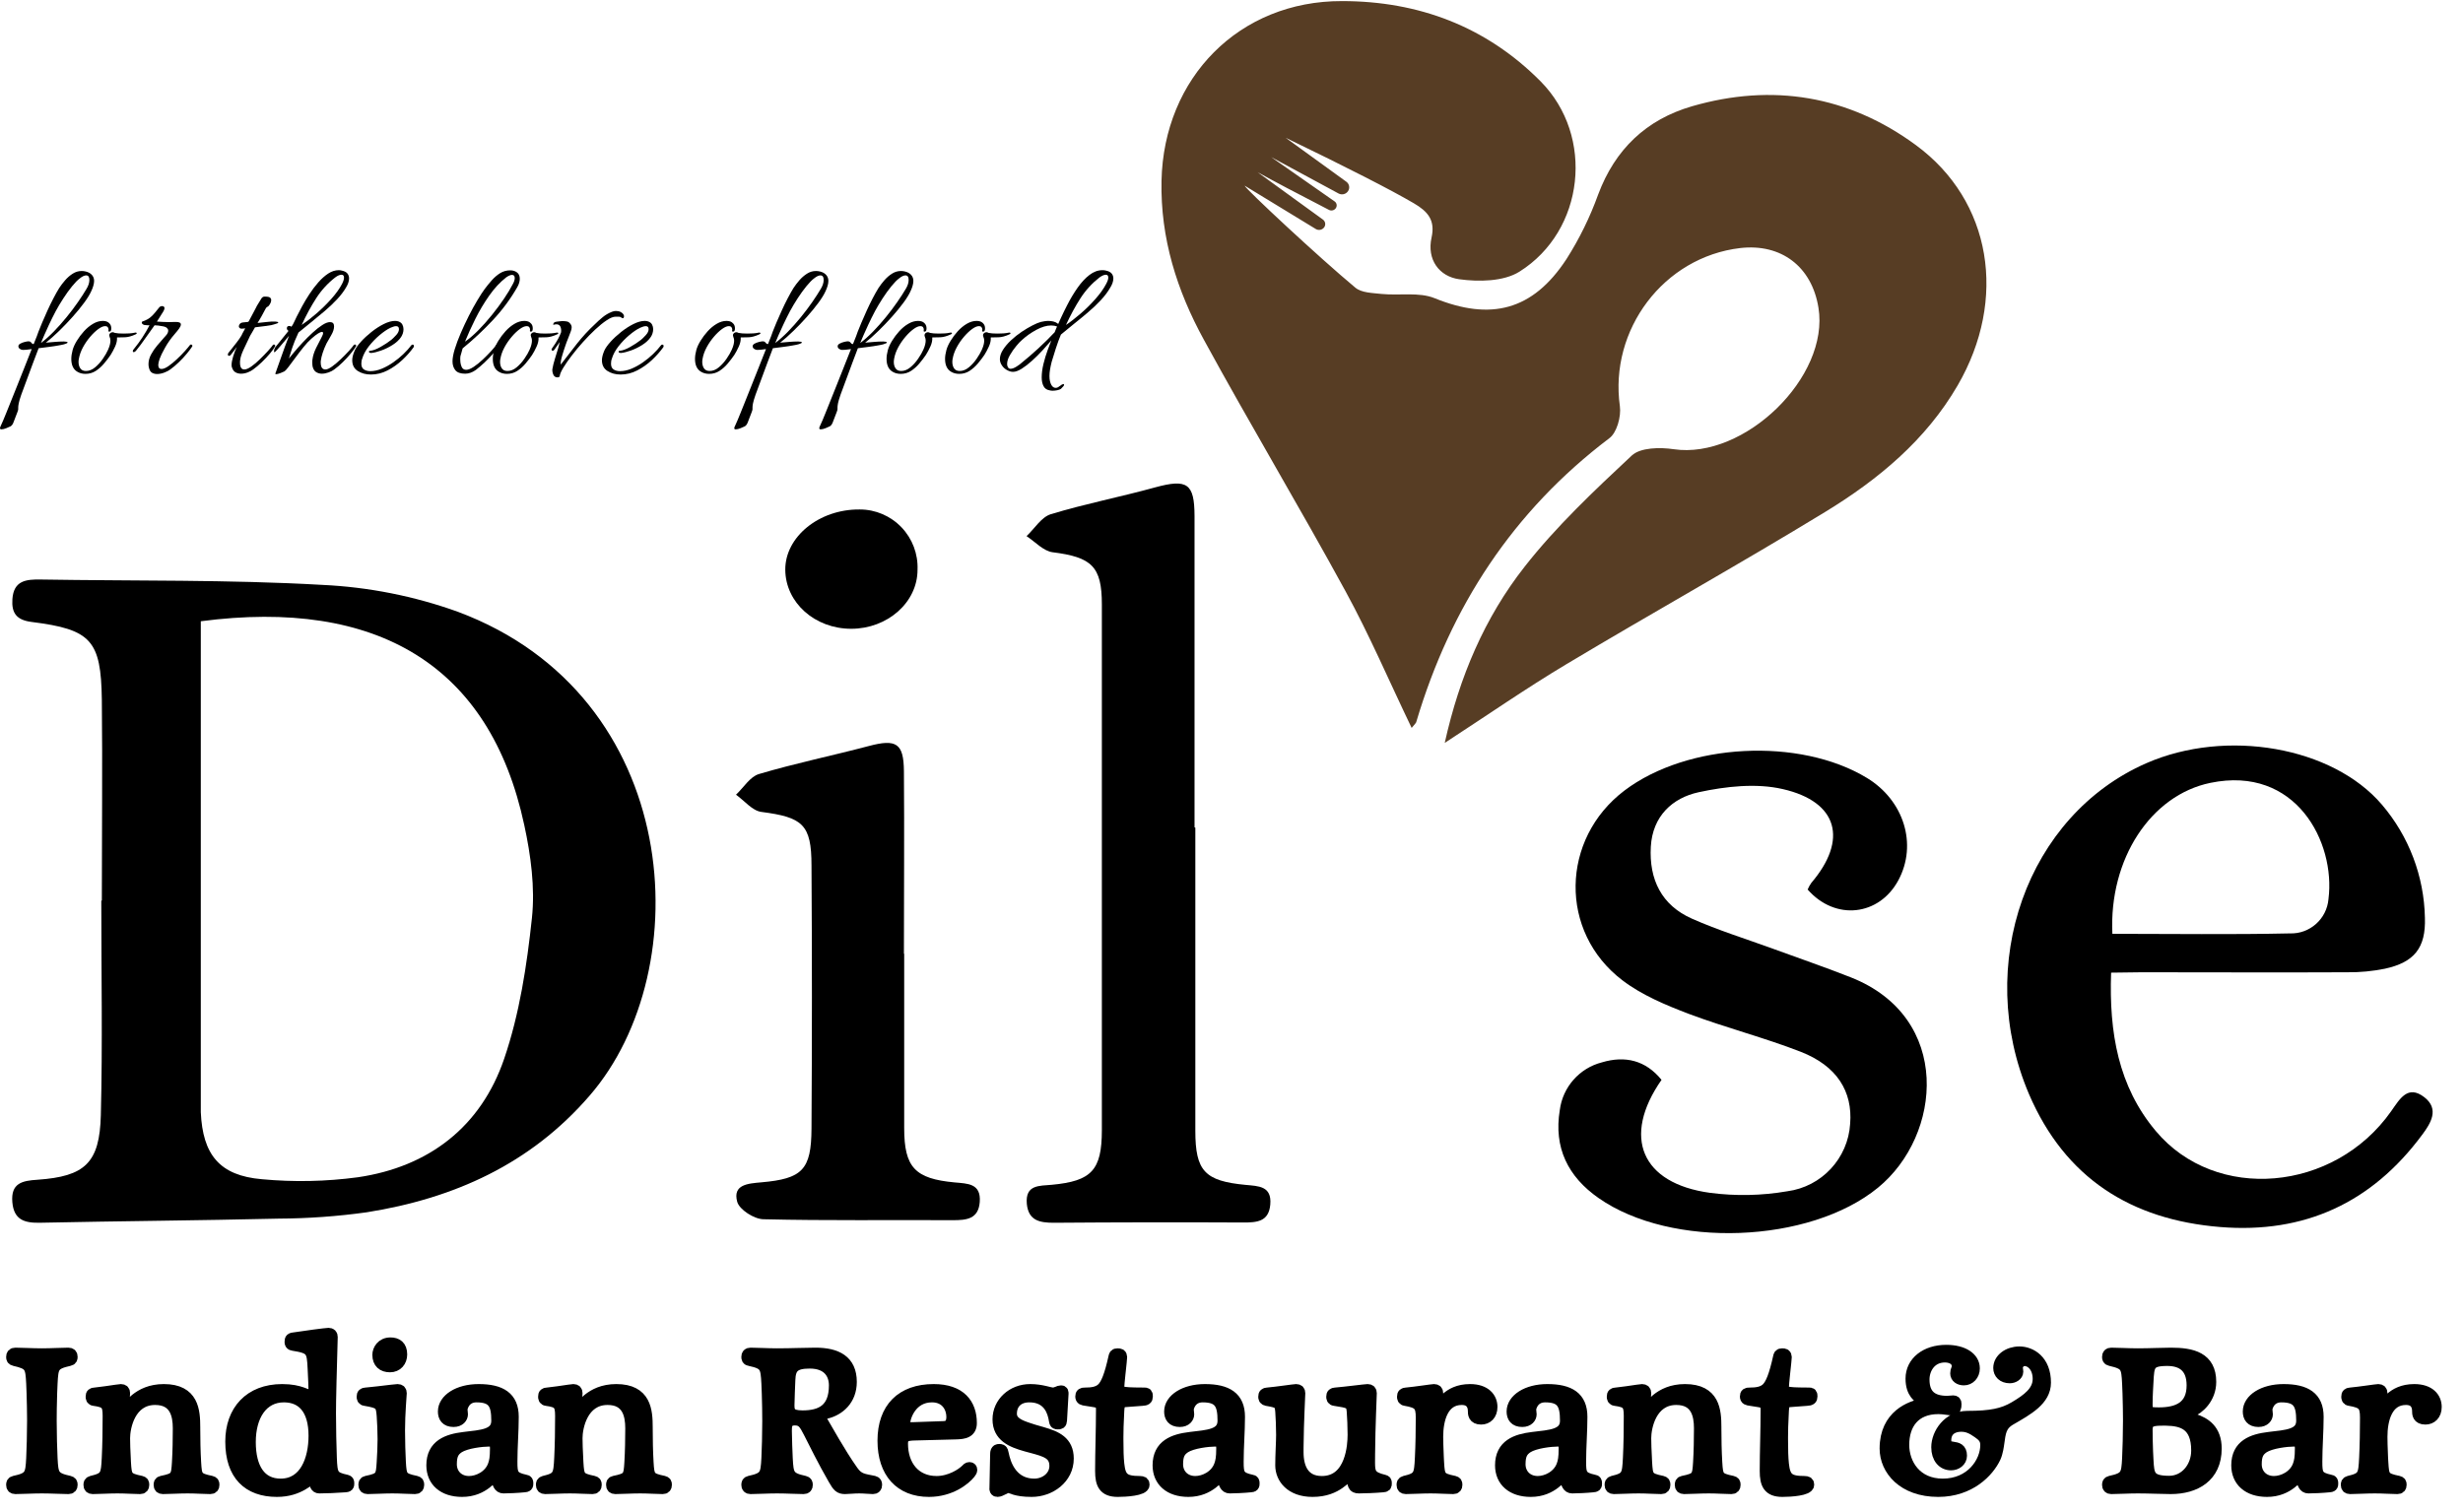 <?xml version="1.0" encoding="UTF-8"?>
<svg width="101px" height="62px" viewBox="0 0 101 62" version="1.1" xmlns="http://www.w3.org/2000/svg" xmlns:xlink="http://www.w3.org/1999/xlink">
    <title>dil-se-logo</title>
    <g id="Page-1" stroke="none" stroke-width="1" fill="none" fill-rule="evenodd">
        <g id="dil-se-logo" fill-rule="nonzero">
            <g id="Group-2" transform="translate(0.465, 0)">
                <path d="M57.422,29.855 C56.498,27.931 55.693,26.049 54.717,24.261 C52.823,20.789 50.789,17.395 48.898,13.927 C47.798,11.918 47.117,9.772 47.165,7.419 C47.253,3.189 50.351,0.032 54.569,0.045 C57.699,0.045 60.472,1.083 62.706,3.332 C64.94,5.581 64.516,9.468 61.84,11.144 C61.193,11.548 60.175,11.564 59.368,11.452 C58.561,11.339 58.035,10.658 58.24,9.737 C58.396,9.024 58.081,8.67 57.51,8.336 C56.563,7.782 54.811,6.886 52.254,5.649 L54.746,7.455 C54.868,7.544 54.899,7.714 54.814,7.84 C54.729,7.967 54.56,8.009 54.425,7.936 L51.664,6.444 L51.664,6.444 L54.262,8.26 C54.352,8.322 54.375,8.444 54.315,8.535 C54.253,8.628 54.132,8.66 54.033,8.609 C52.716,7.93 51.74,7.415 51.103,7.061 L53.785,9.006 C53.886,9.08 53.909,9.222 53.835,9.324 C53.834,9.326 53.833,9.327 53.832,9.328 C53.752,9.434 53.605,9.461 53.492,9.393 L50.573,7.614 L50.573,7.614 C50.618,7.756 53.641,10.574 55.11,11.795 C55.368,12.014 55.819,12.014 56.186,12.056 C56.914,12.129 57.725,11.97 58.363,12.23 C60.661,13.162 62.383,12.744 63.768,10.631 C64.299,9.798 64.735,8.909 65.07,7.98 C65.765,6.118 67.049,4.902 68.917,4.359 C72.215,3.404 75.338,3.919 78.102,5.953 C81.21,8.237 81.861,12.272 79.815,15.803 C78.509,18.054 76.556,19.668 74.388,20.992 C70.887,23.129 67.302,25.127 63.784,27.232 C62.123,28.225 60.531,29.331 58.779,30.47 C59.383,27.748 60.421,25.325 62.051,23.248 C63.348,21.59 64.91,20.123 66.449,18.683 C66.803,18.353 67.606,18.34 68.167,18.424 C71.063,18.852 74.57,15.462 74.104,12.619 C73.832,10.933 72.576,9.981 70.896,10.174 C67.755,10.544 65.521,13.525 65.961,16.66 C66.02,17.087 65.833,17.76 65.521,17.979 C61.576,20.968 59.023,24.879 57.62,29.584 C57.615,29.65 57.549,29.696 57.422,29.855 Z" id="Path" fill="#573D24"></path>
                <path d="M3.711,36.935 C3.711,34.189 3.74,31.439 3.711,28.697 C3.678,26.256 3.271,25.816 0.831,25.509 C0.219,25.432 0.004,25.15 0.043,24.574 C0.096,23.809 0.605,23.758 1.21,23.769 C5.059,23.833 8.916,23.769 12.754,23.989 C14.648,24.078 16.518,24.448 18.303,25.089 C27.55,28.534 28.211,39.761 23.71,44.941 C21.288,47.745 18.146,49.154 14.577,49.721 C13.381,49.888 12.174,49.975 10.966,49.981 C7.705,50.058 4.442,50.082 1.182,50.15 C0.543,50.165 0.103,50.036 0.041,49.306 C-0.025,48.523 0.448,48.426 1.069,48.387 C3.016,48.25 3.621,47.705 3.67,45.737 C3.744,42.808 3.689,39.88 3.689,36.942 L3.711,36.935 Z M7.769,25.48 L7.769,26.498 C7.769,32.577 7.769,38.656 7.769,44.737 C7.769,45.029 7.769,45.321 7.769,45.616 C7.846,47.36 8.54,48.217 10.271,48.365 C11.582,48.488 12.904,48.461 14.21,48.285 C17.131,47.857 19.26,46.205 20.209,43.426 C20.839,41.581 21.141,39.596 21.348,37.648 C21.48,36.401 21.302,35.077 21.033,33.837 C19.626,27.281 15.002,24.534 7.769,25.48 Z" id="Shape" fill="#000000"></path>
                <path d="M86.105,39.893 C86.019,42.353 86.399,44.558 87.937,46.388 C90.396,49.324 95.258,48.894 97.59,45.575 C97.942,45.077 98.268,44.474 98.951,45.003 C99.572,45.487 99.218,46.066 98.859,46.544 C96.794,49.333 94.032,50.606 90.581,50.326 C86.928,50.029 84.218,48.324 82.737,44.873 C80.475,39.569 82.662,33.442 87.553,31.301 C90.829,29.869 95.179,30.625 97.207,32.999 C98.314,34.293 98.939,35.934 98.973,37.64 C99.014,38.882 98.534,39.47 97.329,39.732 C96.829,39.833 96.319,39.882 95.809,39.877 C92.992,39.891 90.177,39.877 87.362,39.877 L86.105,39.893 Z M86.157,38.3 C88.628,38.3 91.03,38.336 93.433,38.283 C94.252,38.313 94.951,37.691 95.019,36.871 C95.315,34.543 93.681,31.382 90.175,32.109 C87.735,32.613 86.013,35.228 86.157,38.3 L86.157,38.3 Z" id="Shape" fill="#000000"></path>
                <path d="M67.669,44.29 C66.036,46.633 66.841,48.537 69.654,48.923 C70.709,49.062 71.779,49.04 72.827,48.859 C74.237,48.671 75.317,47.51 75.404,46.09 C75.51,44.766 74.861,43.718 73.381,43.14 C71.9,42.562 70.305,42.152 68.798,41.587 C67.847,41.225 66.866,40.817 66.067,40.208 C63.453,38.222 63.53,34.408 66.149,32.424 C68.73,30.469 73.334,30.231 76.094,31.908 C77.614,32.832 78.168,34.635 77.383,36.1 C76.597,37.565 74.799,37.779 73.661,36.484 C73.701,36.388 73.751,36.297 73.811,36.212 C75.318,34.447 74.914,32.885 72.641,32.364 C71.554,32.113 70.309,32.252 69.195,32.492 C68.119,32.724 67.302,33.47 67.23,34.727 C67.155,36.076 67.671,37.128 68.917,37.679 C69.99,38.156 71.124,38.505 72.227,38.908 C73.294,39.299 74.371,39.667 75.428,40.084 C79.602,41.728 79.178,46.564 76.542,48.715 C73.738,51.008 68.066,51.222 65.09,49.139 C63.825,48.257 63.245,47.063 63.497,45.53 C63.617,44.586 64.301,43.81 65.222,43.573 C66.179,43.286 67.02,43.489 67.669,44.29 Z" id="Path" fill="#000000"></path>
                <path d="M48.552,33.945 C48.552,38.09 48.552,42.234 48.552,46.379 C48.552,48.032 48.942,48.437 50.606,48.597 C51.142,48.648 51.694,48.639 51.625,49.407 C51.563,50.114 51.069,50.142 50.504,50.14 C47.922,50.127 45.337,50.131 42.749,50.151 C42.165,50.151 41.71,50.061 41.642,49.379 C41.571,48.582 42.153,48.641 42.67,48.593 C44.296,48.441 44.717,47.994 44.719,46.359 C44.719,39.169 44.719,31.979 44.719,24.789 C44.719,23.231 44.303,22.852 42.699,22.65 C42.322,22.601 41.985,22.223 41.631,21.989 C41.961,21.679 42.24,21.206 42.628,21.089 C44.034,20.662 45.486,20.381 46.906,19.989 C48.215,19.634 48.516,19.821 48.519,21.166 C48.519,25.422 48.519,29.677 48.519,33.932 L48.552,33.945 Z" id="Path" fill="#000000"></path>
                <path d="M36.613,39.111 C36.613,41.495 36.613,43.881 36.613,46.266 C36.613,47.883 37.057,48.344 38.677,48.496 C39.21,48.546 39.769,48.531 39.712,49.298 C39.658,50.001 39.168,50.047 38.602,50.045 C36.018,50.031 33.432,50.069 30.85,50.007 C30.466,50.007 29.853,49.613 29.765,49.289 C29.574,48.579 30.209,48.542 30.755,48.493 C32.437,48.346 32.804,47.978 32.812,46.29 C32.835,42.694 32.835,39.098 32.812,35.504 C32.812,33.807 32.448,33.521 30.755,33.3 C30.384,33.252 30.062,32.84 29.716,32.595 C30.027,32.304 30.291,31.855 30.657,31.747 C32.14,31.306 33.66,30.995 35.157,30.599 C36.286,30.299 36.593,30.478 36.602,31.63 C36.622,34.124 36.602,36.619 36.602,39.122 L36.613,39.111 Z" id="Path" fill="#000000"></path>
                <path d="M34.79,20.896 C35.436,20.895 36.054,21.159 36.502,21.627 C36.95,22.094 37.187,22.724 37.16,23.371 C37.16,24.703 35.932,25.789 34.441,25.789 C32.95,25.789 31.748,24.719 31.737,23.371 C31.726,22.024 33.121,20.878 34.79,20.896 Z" id="Path" fill="#000000"></path>
            </g>
            <g id="Group" transform="translate(0.502, 54.711)" fill="#000000" stroke="#000000" stroke-width="0.5">
                <path d="M2.306,6.318 C2.395,6.318 2.431,6.273 2.431,6.193 C2.431,6.13 2.422,6.086 2.341,6.068 C1.671,5.925 1.644,5.782 1.609,5.103 C1.591,4.763 1.573,4.075 1.573,3.566 C1.573,3.407 1.574,3.233 1.577,3.057 L1.58,2.94 C1.586,2.589 1.597,2.245 1.609,2.029 C1.644,1.331 1.671,1.215 2.341,1.063 C2.422,1.046 2.431,1.001 2.431,0.938 C2.431,0.858 2.395,0.813 2.306,0.813 C2.02,0.813 1.626,0.84 1.215,0.84 C0.804,0.84 0.411,0.813 0.125,0.813 C0.036,0.813 0,0.858 0,0.938 C0,1.001 0.009,1.046 0.089,1.063 C0.76,1.215 0.786,1.331 0.822,2.029 C0.833,2.245 0.844,2.589 0.851,2.94 L0.853,3.057 C0.856,3.213 0.857,3.369 0.858,3.512 L0.858,3.566 C0.858,4.075 0.84,4.763 0.822,5.103 C0.786,5.782 0.76,5.925 0.089,6.068 C0.009,6.086 0,6.13 0,6.193 C0,6.273 0.036,6.318 0.125,6.318 C0.411,6.318 0.804,6.291 1.215,6.291 C1.626,6.291 2.02,6.318 2.306,6.318 Z" id="Path"></path>
                <path d="M8.121,6.318 C8.211,6.318 8.246,6.273 8.246,6.193 C8.246,6.121 8.237,6.086 8.157,6.068 C7.549,5.943 7.531,5.862 7.496,5.263 C7.469,4.817 7.46,4.307 7.46,3.869 L7.46,3.825 C7.458,3.153 7.407,2.306 6.218,2.306 C5.128,2.306 4.797,3.074 4.627,3.074 C4.565,3.074 4.547,3.047 4.547,2.967 C4.547,2.886 4.583,2.502 4.583,2.431 C4.583,2.35 4.547,2.306 4.457,2.306 C4.42,2.306 4.181,2.343 3.915,2.381 L3.853,2.39 L3.853,2.39 L3.791,2.398 C3.646,2.419 3.502,2.437 3.385,2.449 C3.296,2.457 3.26,2.466 3.26,2.574 C3.26,2.627 3.269,2.69 3.349,2.699 C3.859,2.77 3.957,2.869 3.957,3.36 C3.957,3.923 3.948,4.549 3.921,5.085 C3.886,5.8 3.868,5.925 3.26,6.068 C3.18,6.094 3.171,6.121 3.171,6.193 C3.171,6.273 3.206,6.318 3.296,6.318 C3.555,6.318 3.939,6.291 4.314,6.291 C4.654,6.291 5.011,6.318 5.244,6.318 C5.333,6.318 5.369,6.273 5.369,6.193 C5.369,6.121 5.36,6.086 5.28,6.068 C4.672,5.943 4.654,5.862 4.618,5.263 C4.591,4.817 4.583,4.397 4.583,4.271 C4.583,3.825 4.806,2.663 5.86,2.663 C6.7,2.663 6.834,3.324 6.834,3.869 C6.834,4.307 6.826,4.817 6.799,5.263 C6.763,5.862 6.745,5.943 6.137,6.068 C6.057,6.086 6.048,6.121 6.048,6.193 C6.048,6.273 6.084,6.318 6.173,6.318 C6.432,6.318 6.817,6.291 7.192,6.291 C7.531,6.291 7.889,6.318 8.121,6.318 Z" id="Path"></path>
                <path d="M12.972,6.21724894e-15 C13.061,6.21724894e-15 13.097,0.045 13.097,0.125 C13.097,0.265 13.071,1.047 13.051,1.84 L13.051,1.84 L13.048,1.934 C13.048,1.965 13.047,1.996 13.046,2.027 L13.046,2.027 L13.044,2.12 C13.033,2.552 13.026,2.964 13.026,3.253 C13.026,3.843 13.043,4.62 13.061,5.085 C13.088,5.782 13.124,5.898 13.705,6.023 C13.767,6.041 13.776,6.05 13.776,6.139 C13.776,6.22 13.767,6.237 13.651,6.246 C13.32,6.273 12.82,6.291 12.588,6.291 C12.454,6.291 12.436,6.157 12.409,6.023 C12.391,5.934 12.382,5.907 12.329,5.907 C12.168,5.907 11.792,6.434 10.854,6.434 C9.683,6.434 8.986,5.764 8.986,4.414 C8.986,3.163 9.746,2.306 11.069,2.306 C11.828,2.306 12.06,2.556 12.275,2.556 C12.364,2.556 12.4,2.484 12.4,2.359 C12.4,2.136 12.382,1.832 12.364,1.439 C12.329,0.661 12.293,0.563 11.506,0.438 C11.426,0.429 11.417,0.375 11.417,0.322 C11.417,0.206 11.453,0.197 11.542,0.188 C11.998,0.116 12.883,6.21724894e-15 12.972,6.21724894e-15 Z M11.14,2.556 C10.237,2.556 9.737,3.351 9.737,4.432 C9.737,5.505 10.157,6.184 11.006,6.184 C12.025,6.184 12.4,5.156 12.4,4.173 C12.4,3.092 11.917,2.556 11.14,2.556 Z" id="Combined-Shape"></path>
                <path d="M15.49,1.323 C15.767,1.323 15.946,1.117 15.946,0.84 C15.946,0.509 15.758,0.393 15.508,0.393 C15.16,0.393 15.017,0.67 15.017,0.858 C15.017,1.171 15.204,1.323 15.49,1.323 Z" id="Path"></path>
                <path d="M16.518,6.318 C16.607,6.318 16.643,6.273 16.643,6.193 C16.643,6.121 16.634,6.086 16.554,6.068 C15.946,5.943 15.928,5.853 15.892,5.263 C15.874,4.969 15.857,4.37 15.857,3.959 C15.857,3.235 15.928,2.529 15.928,2.431 C15.928,2.35 15.892,2.306 15.803,2.306 C15.754,2.306 15.437,2.346 15.099,2.385 L14.998,2.397 C14.817,2.418 14.638,2.437 14.498,2.449 C14.409,2.457 14.373,2.475 14.373,2.574 C14.373,2.627 14.382,2.69 14.463,2.699 C15.088,2.806 15.16,2.86 15.195,3.36 C15.213,3.61 15.231,3.986 15.231,4.316 C15.231,4.62 15.213,4.969 15.195,5.263 C15.16,5.853 15.142,5.943 14.534,6.068 C14.454,6.086 14.445,6.121 14.445,6.193 C14.445,6.273 14.48,6.318 14.57,6.318 C14.829,6.318 15.213,6.291 15.589,6.291 C15.928,6.291 16.286,6.318 16.518,6.318 Z" id="Path"></path>
                <path d="M19.126,2.306 C20.028,2.306 20.52,2.609 20.52,3.396 C20.52,3.994 20.466,4.629 20.466,5.237 C20.466,5.746 20.493,5.907 21.047,6.023 C21.109,6.032 21.118,6.05 21.118,6.139 C21.118,6.22 21.109,6.237 20.993,6.246 C20.743,6.273 20.323,6.291 20.144,6.291 C19.974,6.291 19.93,6.13 19.876,5.889 C19.858,5.809 19.858,5.791 19.805,5.791 C19.68,5.791 19.34,6.434 18.446,6.434 C17.687,6.434 17.231,6.023 17.231,5.389 C17.231,4.566 17.857,4.352 18.518,4.271 C19.251,4.182 19.894,4.164 19.894,3.557 C19.894,2.877 19.742,2.556 19.036,2.556 C18.518,2.556 18.42,3.029 18.42,3.092 C18.42,3.154 18.437,3.253 18.437,3.297 C18.437,3.414 18.339,3.566 18.098,3.566 C17.803,3.566 17.705,3.396 17.705,3.181 C17.705,2.699 18.294,2.306 19.126,2.306 Z M19.537,4.37 C19.277,4.37 18.616,4.441 18.303,4.638 C18.089,4.781 17.982,4.942 17.982,5.344 C17.982,5.764 18.286,6.077 18.732,6.077 C19.108,6.077 19.59,5.844 19.751,5.389 C19.805,5.237 19.84,5.085 19.84,4.691 C19.84,4.423 19.742,4.37 19.537,4.37 Z" id="Combined-Shape"></path>
                <path d="M26.675,6.318 C26.764,6.318 26.8,6.273 26.8,6.193 C26.8,6.121 26.791,6.086 26.711,6.068 C26.103,5.943 26.085,5.862 26.049,5.263 C26.023,4.817 26.014,4.307 26.014,3.869 L26.014,3.825 C26.012,3.153 25.961,2.306 24.771,2.306 C23.681,2.306 23.351,3.074 23.181,3.074 C23.118,3.074 23.1,3.047 23.1,2.967 C23.1,2.886 23.136,2.502 23.136,2.431 C23.136,2.35 23.1,2.306 23.011,2.306 C22.974,2.306 22.734,2.343 22.469,2.381 L22.407,2.39 L22.407,2.39 L22.345,2.398 C22.2,2.419 22.055,2.437 21.939,2.449 C21.849,2.457 21.814,2.466 21.814,2.574 C21.814,2.627 21.823,2.69 21.903,2.699 C22.412,2.77 22.511,2.869 22.511,3.36 C22.511,3.923 22.502,4.549 22.475,5.085 C22.439,5.8 22.421,5.925 21.814,6.068 C21.733,6.094 21.724,6.121 21.724,6.193 C21.724,6.273 21.76,6.318 21.849,6.318 C22.109,6.318 22.493,6.291 22.868,6.291 C23.208,6.291 23.565,6.318 23.797,6.318 C23.887,6.318 23.923,6.273 23.923,6.193 C23.923,6.121 23.914,6.086 23.833,6.068 C23.226,5.943 23.208,5.862 23.172,5.263 C23.145,4.817 23.136,4.397 23.136,4.271 C23.136,3.825 23.36,2.663 24.414,2.663 C25.254,2.663 25.388,3.324 25.388,3.869 C25.388,4.307 25.379,4.817 25.352,5.263 C25.317,5.862 25.299,5.943 24.691,6.068 C24.611,6.086 24.602,6.121 24.602,6.193 C24.602,6.273 24.637,6.318 24.727,6.318 C24.986,6.318 25.37,6.291 25.746,6.291 C26.085,6.291 26.443,6.318 26.675,6.318 Z" id="Path"></path>
                <path d="M32.936,0.813 C33.803,0.813 34.383,1.108 34.383,1.966 C34.383,2.699 33.892,3.101 33.391,3.226 C33.213,3.271 33.114,3.289 33.114,3.378 C33.114,3.423 33.132,3.485 33.177,3.557 C33.374,3.887 33.91,4.87 34.446,5.63 C34.696,5.987 34.911,5.978 35.331,6.068 C35.411,6.086 35.42,6.13 35.42,6.193 C35.42,6.273 35.384,6.318 35.295,6.318 C35.188,6.318 34.929,6.291 34.732,6.291 C34.5,6.291 34.285,6.318 34.151,6.318 C33.937,6.318 33.874,6.246 33.704,5.951 C33.266,5.192 32.918,4.477 32.694,4.039 C32.507,3.673 32.409,3.503 32.096,3.503 C31.72,3.503 31.72,3.771 31.72,3.977 C31.729,4.397 31.738,4.763 31.756,5.103 C31.792,5.782 31.819,5.925 32.489,6.068 C32.569,6.086 32.578,6.13 32.578,6.193 C32.578,6.273 32.543,6.318 32.453,6.318 C32.167,6.318 31.774,6.291 31.363,6.291 C30.952,6.291 30.559,6.318 30.273,6.318 C30.183,6.318 30.148,6.273 30.148,6.193 C30.148,6.13 30.157,6.086 30.237,6.068 C30.907,5.925 30.934,5.782 30.97,5.103 C30.988,4.763 31.006,4.075 31.006,3.566 L31.005,3.512 C31.005,3.369 31.003,3.213 31.001,3.057 L31.001,3.057 L30.999,2.94 C30.992,2.589 30.981,2.245 30.97,2.029 C30.934,1.331 30.907,1.206 30.237,1.063 C30.157,1.054 30.148,1.001 30.148,0.938 C30.148,0.858 30.183,0.813 30.273,0.813 C30.559,0.813 30.952,0.84 31.363,0.84 C31.962,0.84 32.507,0.813 32.936,0.813 Z M32.703,1.17 C32.05,1.17 31.88,1.375 31.863,1.885 C31.854,2.144 31.827,2.689 31.827,2.921 C31.827,3.189 31.871,3.386 32.408,3.386 C33.176,3.386 33.739,3.109 33.739,2.108 C33.739,1.626 33.462,1.17 32.703,1.17 Z" id="Combined-Shape"></path>
                <path d="M37.786,2.306 C38.868,2.306 39.306,2.886 39.306,3.655 C39.306,4.021 39.029,4.066 38.707,4.075 L38.707,4.075 L37,4.12 C36.651,4.129 36.482,4.182 36.482,4.495 C36.482,5.424 37.018,6.077 37.903,6.077 C38.466,6.077 38.948,5.764 39.127,5.585 C39.171,5.54 39.198,5.505 39.252,5.505 C39.297,5.505 39.323,5.531 39.323,5.576 C39.323,5.612 39.297,5.657 39.261,5.701 C39.055,5.96 38.466,6.434 37.59,6.434 C36.428,6.434 35.731,5.674 35.731,4.379 C35.731,3.056 36.482,2.306 37.786,2.306 Z M37.715,2.556 C36.857,2.556 36.571,3.387 36.571,3.682 C36.571,3.86 36.696,3.878 36.946,3.869 L36.946,3.869 L38.206,3.825 C38.466,3.816 38.555,3.646 38.555,3.396 C38.555,3.038 38.331,2.556 37.715,2.556 Z" id="Combined-Shape"></path>
                <path d="M41.806,6.434 C42.548,6.434 43.28,5.916 43.28,5.111 C43.28,4.423 42.796,4.228 42.249,4.068 L42.193,4.051 C42.174,4.046 42.155,4.04 42.135,4.035 L42.049,4.01 C42.011,3.999 41.973,3.988 41.934,3.977 L41.877,3.96 C41.829,3.945 41.782,3.93 41.734,3.914 L41.709,3.906 L41.709,3.906 L41.658,3.889 C41.298,3.77 40.948,3.629 40.948,3.271 C40.948,2.86 41.216,2.556 41.708,2.556 C42.36,2.556 42.637,2.967 42.735,3.414 C42.78,3.619 42.753,3.664 42.869,3.664 C42.959,3.664 42.994,3.664 43.003,3.548 L43.066,2.449 C43.066,2.395 43.066,2.359 43.012,2.359 C42.968,2.359 42.914,2.377 42.86,2.404 C42.798,2.422 42.744,2.449 42.7,2.449 C42.61,2.449 42.485,2.413 42.333,2.377 C42.172,2.341 41.976,2.306 41.743,2.306 C41.02,2.306 40.448,2.833 40.448,3.503 C40.448,4.186 40.986,4.407 41.571,4.572 L41.632,4.589 C41.693,4.605 41.754,4.622 41.815,4.638 C42.378,4.79 42.78,4.897 42.78,5.415 C42.78,5.871 42.36,6.184 41.913,6.184 C41.154,6.184 40.796,5.63 40.653,5.085 C40.582,4.817 40.617,4.763 40.474,4.763 C40.358,4.763 40.349,4.834 40.349,5.004 L40.323,6.3 C40.314,6.38 40.323,6.434 40.403,6.434 C40.528,6.434 40.725,6.273 40.832,6.273 C40.993,6.273 41.118,6.434 41.806,6.434 Z" id="Path"></path>
                <path d="M46.389,6.184 C46.389,6.112 46.362,6.077 46.246,6.077 C45.584,6.077 45.414,5.925 45.352,5.335 C45.325,5.085 45.316,4.763 45.316,4.334 L45.316,4.313 L45.316,4.313 L45.316,4.227 C45.317,3.987 45.321,3.703 45.352,3.137 C45.37,2.815 45.45,2.77 45.629,2.752 L46.335,2.699 C46.487,2.69 46.523,2.663 46.523,2.565 C46.523,2.457 46.505,2.449 46.433,2.449 L46.35,2.448 C45.394,2.446 45.352,2.398 45.352,2.18 C45.352,2.109 45.375,1.879 45.4,1.636 L45.408,1.563 C45.438,1.283 45.468,1.006 45.468,0.956 C45.468,0.858 45.423,0.84 45.325,0.84 C45.227,0.84 45.218,0.876 45.2,0.956 C45.039,1.68 44.887,2.1 44.682,2.27 C44.512,2.413 44.28,2.449 44.003,2.449 C43.877,2.449 43.842,2.466 43.842,2.565 C43.842,2.672 43.904,2.681 44.029,2.699 L44.36,2.752 C44.592,2.788 44.691,2.842 44.691,3.101 C44.691,3.959 44.655,4.826 44.655,5.621 C44.655,6.148 44.78,6.434 45.334,6.434 C45.665,6.434 46.389,6.389 46.389,6.184 Z" id="Path"></path>
                <path d="M48.907,2.306 C49.809,2.306 50.301,2.609 50.301,3.396 C50.301,3.994 50.247,4.629 50.247,5.237 C50.247,5.746 50.274,5.907 50.828,6.023 C50.891,6.032 50.9,6.05 50.9,6.139 C50.9,6.22 50.891,6.237 50.774,6.246 C50.524,6.273 50.104,6.291 49.926,6.291 C49.756,6.291 49.711,6.13 49.657,5.889 C49.64,5.809 49.64,5.791 49.586,5.791 C49.461,5.791 49.121,6.434 48.228,6.434 C47.468,6.434 47.012,6.023 47.012,5.389 C47.012,4.566 47.638,4.352 48.299,4.271 C49.032,4.182 49.675,4.164 49.675,3.557 C49.675,2.877 49.523,2.556 48.817,2.556 C48.299,2.556 48.201,3.029 48.201,3.092 C48.201,3.154 48.219,3.253 48.219,3.297 C48.219,3.414 48.12,3.566 47.879,3.566 C47.584,3.566 47.486,3.396 47.486,3.181 C47.486,2.699 48.076,2.306 48.907,2.306 Z M49.318,4.37 C49.059,4.37 48.397,4.441 48.085,4.638 C47.87,4.781 47.763,4.942 47.763,5.344 C47.763,5.764 48.067,6.077 48.514,6.077 C48.889,6.077 49.371,5.844 49.532,5.389 C49.586,5.237 49.622,5.085 49.622,4.691 C49.622,4.423 49.523,4.37 49.318,4.37 Z" id="Combined-Shape"></path>
                <path d="M53.32,6.434 C54.365,6.434 54.66,5.791 54.866,5.791 C54.928,5.791 54.937,5.809 54.955,5.889 C55.017,6.175 54.991,6.291 55.223,6.291 C55.42,6.291 55.92,6.273 56.197,6.246 C56.313,6.237 56.322,6.22 56.322,6.13 C56.322,6.05 56.313,6.041 56.251,6.023 C55.688,5.889 55.634,5.719 55.634,5.272 C55.634,5.208 55.634,5.144 55.635,5.08 L55.636,4.936 C55.646,3.734 55.706,2.578 55.706,2.431 C55.706,2.35 55.67,2.306 55.58,2.306 C55.5,2.306 54.687,2.413 54.258,2.449 C54.169,2.457 54.133,2.475 54.133,2.574 C54.133,2.627 54.142,2.69 54.222,2.699 C54.839,2.797 54.946,2.806 54.973,3.181 C54.991,3.431 55.009,3.798 55.009,4.137 L55.008,4.165 C55.006,4.496 54.952,6.077 53.704,6.077 C52.935,6.077 52.703,5.487 52.703,4.852 L52.703,4.754 C52.703,4.738 52.703,4.722 52.703,4.705 L52.704,4.608 C52.713,3.553 52.774,2.572 52.774,2.431 C52.774,2.35 52.739,2.306 52.649,2.306 C52.578,2.306 51.872,2.413 51.47,2.449 C51.38,2.457 51.345,2.475 51.345,2.574 C51.345,2.627 51.354,2.681 51.434,2.699 C51.926,2.788 52.015,2.806 52.042,3.181 C52.06,3.431 52.077,3.798 52.077,4.137 C52.077,4.414 52.042,4.986 52.042,5.389 C52.042,5.898 52.435,6.434 53.32,6.434 Z" id="Path"></path>
                <path d="M59.091,6.318 C59.18,6.318 59.216,6.273 59.216,6.193 C59.216,6.121 59.207,6.086 59.126,6.068 C58.519,5.943 58.501,5.862 58.465,5.263 C58.463,5.225 58.461,5.187 58.459,5.148 L58.455,5.071 C58.436,4.688 58.429,4.325 58.429,4.218 C58.429,3.503 58.644,2.663 59.439,2.663 C59.868,2.663 59.94,2.976 59.94,3.154 C59.94,3.271 59.94,3.467 60.234,3.467 C60.467,3.467 60.654,3.306 60.654,2.994 C60.654,2.636 60.395,2.306 59.779,2.306 C58.831,2.306 58.599,3.003 58.474,3.003 C58.411,3.003 58.394,2.976 58.394,2.895 C58.394,2.815 58.429,2.502 58.429,2.431 C58.429,2.35 58.394,2.306 58.304,2.306 C58.233,2.306 57.554,2.413 57.16,2.449 C57.071,2.457 57.035,2.475 57.035,2.574 C57.035,2.627 57.044,2.69 57.125,2.699 C57.688,2.797 57.804,2.913 57.804,3.431 C57.804,3.968 57.795,4.549 57.768,5.085 C57.732,5.8 57.714,5.925 57.107,6.068 C57.026,6.094 57.017,6.121 57.017,6.193 C57.017,6.273 57.053,6.318 57.143,6.318 C57.402,6.318 57.786,6.291 58.161,6.291 C58.501,6.291 58.858,6.318 59.091,6.318 Z" id="Path"></path>
                <path d="M62.949,2.306 C63.852,2.306 64.343,2.609 64.343,3.396 C64.343,3.994 64.29,4.629 64.29,5.237 C64.29,5.746 64.317,5.907 64.871,6.023 C64.933,6.032 64.942,6.05 64.942,6.139 C64.942,6.22 64.933,6.237 64.817,6.246 C64.567,6.273 64.147,6.291 63.968,6.291 C63.798,6.291 63.754,6.13 63.7,5.889 C63.682,5.809 63.682,5.791 63.629,5.791 C63.503,5.791 63.164,6.434 62.27,6.434 C61.511,6.434 61.055,6.023 61.055,5.389 C61.055,4.566 61.68,4.352 62.342,4.271 C63.074,4.182 63.718,4.164 63.718,3.557 C63.718,2.877 63.566,2.556 62.86,2.556 C62.342,2.556 62.243,3.029 62.243,3.092 C62.243,3.154 62.261,3.253 62.261,3.297 C62.261,3.414 62.163,3.566 61.922,3.566 C61.627,3.566 61.529,3.396 61.529,3.181 C61.529,2.699 62.118,2.306 62.949,2.306 Z M63.36,4.37 C63.101,4.37 62.44,4.441 62.127,4.638 C61.913,4.781 61.806,4.942 61.806,5.344 C61.806,5.764 62.109,6.077 62.556,6.077 C62.931,6.077 63.414,5.844 63.575,5.389 C63.629,5.237 63.664,5.085 63.664,4.691 C63.664,4.423 63.566,4.37 63.36,4.37 Z" id="Combined-Shape"></path>
                <path d="M70.499,6.318 C70.588,6.318 70.624,6.273 70.624,6.193 C70.624,6.121 70.615,6.086 70.534,6.068 C69.927,5.943 69.909,5.862 69.873,5.263 C69.846,4.817 69.837,4.307 69.837,3.869 L69.837,3.825 C69.836,3.153 69.785,2.306 68.595,2.306 C67.505,2.306 67.174,3.074 67.005,3.074 C66.942,3.074 66.924,3.047 66.924,2.967 C66.924,2.886 66.96,2.502 66.96,2.431 C66.96,2.35 66.924,2.306 66.835,2.306 C66.798,2.306 66.558,2.343 66.293,2.381 L66.231,2.39 L66.231,2.39 L66.169,2.398 C66.024,2.419 65.879,2.437 65.763,2.449 C65.673,2.457 65.637,2.466 65.637,2.574 C65.637,2.627 65.646,2.69 65.727,2.699 C66.236,2.77 66.334,2.869 66.334,3.36 C66.334,3.923 66.326,4.549 66.299,5.085 C66.263,5.8 66.245,5.925 65.637,6.068 C65.557,6.094 65.548,6.121 65.548,6.193 C65.548,6.273 65.584,6.318 65.673,6.318 C65.932,6.318 66.317,6.291 66.692,6.291 C67.031,6.291 67.389,6.318 67.621,6.318 C67.711,6.318 67.746,6.273 67.746,6.193 C67.746,6.121 67.737,6.086 67.657,6.068 C67.049,5.943 67.031,5.862 66.996,5.263 C66.969,4.817 66.96,4.397 66.96,4.271 C66.96,3.825 67.183,2.663 68.238,2.663 C69.078,2.663 69.212,3.324 69.212,3.869 C69.212,4.307 69.203,4.817 69.176,5.263 C69.14,5.862 69.123,5.943 68.515,6.068 C68.434,6.086 68.426,6.121 68.426,6.193 C68.426,6.273 68.461,6.318 68.551,6.318 C68.81,6.318 69.194,6.291 69.569,6.291 C69.909,6.291 70.266,6.318 70.499,6.318 Z" id="Path"></path>
                <path d="M73.643,6.184 C73.643,6.112 73.616,6.077 73.5,6.077 C72.838,6.077 72.669,5.925 72.606,5.335 C72.579,5.085 72.57,4.763 72.57,4.334 L72.57,4.313 L72.57,4.313 L72.57,4.227 C72.571,3.987 72.575,3.703 72.606,3.137 C72.624,2.815 72.704,2.77 72.883,2.752 L73.589,2.699 C73.741,2.69 73.777,2.663 73.777,2.565 C73.777,2.457 73.759,2.449 73.687,2.449 L73.604,2.448 C72.648,2.446 72.606,2.398 72.606,2.18 C72.606,2.109 72.629,1.879 72.654,1.636 L72.662,1.563 C72.692,1.283 72.722,1.006 72.722,0.956 C72.722,0.858 72.677,0.84 72.579,0.84 C72.481,0.84 72.472,0.876 72.454,0.956 C72.293,1.68 72.141,2.1 71.936,2.27 C71.766,2.413 71.534,2.449 71.257,2.449 C71.131,2.449 71.096,2.466 71.096,2.565 C71.096,2.672 71.158,2.681 71.283,2.699 L71.614,2.752 C71.846,2.788 71.945,2.842 71.945,3.101 C71.945,3.959 71.909,4.826 71.909,5.621 C71.909,6.148 72.034,6.434 72.588,6.434 C72.919,6.434 73.643,6.389 73.643,6.184 Z" id="Path"></path>
                <path d="M78.978,6.434 C80.274,6.434 81.025,5.63 81.293,5.067 C81.391,4.861 81.427,4.555 81.436,4.495 C81.501,4.047 81.513,3.741 81.931,3.498 C82.632,3.092 83.352,2.703 83.352,1.997 C83.352,1.094 82.763,0.763 82.307,0.763 C81.869,0.763 81.485,1.031 81.485,1.398 C81.485,1.603 81.637,1.773 81.914,1.773 C82.066,1.773 82.217,1.675 82.217,1.55 C82.217,1.505 82.2,1.434 82.2,1.38 C82.2,1.219 82.351,1.067 82.521,1.067 C82.789,1.067 83.102,1.335 83.102,1.845 C83.102,2.372 82.655,2.699 82.122,3.015 C81.639,3.302 81.132,3.405 80.176,3.405 C79.398,3.405 78.943,4.102 78.943,4.647 C78.943,5.076 79.175,5.344 79.506,5.344 C79.711,5.344 79.908,5.21 79.908,4.995 C79.908,4.45 79.264,4.888 79.264,4.361 C79.264,3.941 79.568,3.762 79.917,3.762 C80.158,3.762 80.346,3.834 80.623,4.03 C80.81,4.164 80.953,4.28 80.953,4.557 C80.953,5.272 80.337,6.184 79.166,6.184 C78.058,6.184 77.54,5.344 77.54,4.549 C77.54,3.691 77.995,3.038 78.987,3.038 C79.22,3.038 79.425,3.092 79.577,3.092 C79.657,3.092 79.684,3.029 79.684,2.877 C79.684,2.797 79.657,2.77 79.595,2.77 C79.559,2.77 79.425,2.788 79.345,2.788 C78.719,2.788 78.371,2.52 78.371,1.868 C78.371,1.43 78.648,0.92 79.255,0.92 C79.532,0.92 79.783,1.054 79.783,1.323 C79.783,1.457 79.72,1.474 79.72,1.617 C79.72,1.769 79.854,1.859 80.033,1.859 C80.256,1.859 80.435,1.671 80.435,1.412 C80.435,0.992 79.997,0.697 79.309,0.697 C78.478,0.697 77.888,1.162 77.888,1.832 C77.888,2.431 78.201,2.591 78.353,2.708 C78.397,2.743 78.433,2.752 78.433,2.824 C78.433,2.877 78.389,2.895 78.335,2.904 C77.879,2.985 76.825,3.342 76.825,4.7 C76.825,5.558 77.549,6.434 78.978,6.434 Z" id="Path"></path>
                <path d="M88.521,0.813 C89.388,0.813 90.129,0.983 90.129,1.966 C90.129,2.636 89.638,3.056 89.334,3.172 C89.137,3.253 88.905,3.28 88.905,3.351 C88.905,3.423 89.12,3.414 89.468,3.521 C89.906,3.664 90.353,3.941 90.353,4.7 C90.353,5.844 89.513,6.318 88.512,6.318 C88.154,6.318 87.645,6.291 87.163,6.291 C86.751,6.291 86.358,6.318 86.072,6.318 C85.983,6.318 85.947,6.273 85.947,6.193 C85.947,6.13 85.956,6.086 86.037,6.068 C86.707,5.925 86.734,5.782 86.769,5.103 C86.787,4.763 86.805,4.075 86.805,3.566 L86.805,3.512 C86.805,3.369 86.803,3.213 86.8,3.057 L86.8,3.057 L86.798,2.94 C86.792,2.589 86.78,2.245 86.769,2.029 C86.734,1.331 86.707,1.215 86.037,1.063 C85.956,1.046 85.947,1.001 85.947,0.938 C85.947,0.858 85.983,0.813 86.072,0.813 C86.358,0.813 86.751,0.84 87.163,0.84 C87.681,0.84 88.154,0.813 88.521,0.813 Z M88.272,3.512 L88.226,3.512 C87.788,3.512 87.52,3.53 87.52,3.923 C87.52,4.041 87.521,4.167 87.524,4.295 L87.524,4.295 L87.526,4.405 C87.533,4.698 87.544,4.985 87.556,5.174 C87.591,5.773 87.6,6.068 88.449,6.068 C89.111,6.068 89.602,5.487 89.602,4.781 C89.602,3.685 88.974,3.528 88.34,3.513 L88.34,3.513 L88.283,3.512 L88.283,3.512 L88.272,3.512 Z M88.369,1.063 C87.6,1.063 87.591,1.287 87.556,1.957 C87.547,2.127 87.52,2.529 87.52,2.877 C87.52,3.208 87.547,3.262 88.029,3.262 C88.798,3.262 89.414,3.011 89.414,2.109 C89.414,1.358 88.994,1.063 88.369,1.063 Z" id="Combined-Shape"></path>
                <path d="M93.139,2.306 C94.042,2.306 94.533,2.609 94.533,3.396 C94.533,3.994 94.48,4.629 94.48,5.237 C94.48,5.746 94.506,5.907 95.06,6.023 C95.123,6.032 95.132,6.05 95.132,6.139 C95.132,6.22 95.123,6.237 95.007,6.246 C94.757,6.273 94.337,6.291 94.158,6.291 C93.988,6.291 93.943,6.13 93.89,5.889 C93.872,5.809 93.872,5.791 93.818,5.791 C93.693,5.791 93.354,6.434 92.46,6.434 C91.7,6.434 91.245,6.023 91.245,5.389 C91.245,4.566 91.87,4.352 92.531,4.271 C93.264,4.182 93.908,4.164 93.908,3.557 C93.908,2.877 93.756,2.556 93.05,2.556 C92.531,2.556 92.433,3.029 92.433,3.092 C92.433,3.154 92.451,3.253 92.451,3.297 C92.451,3.414 92.353,3.566 92.111,3.566 C91.817,3.566 91.718,3.396 91.718,3.181 C91.718,2.699 92.308,2.306 93.139,2.306 Z M93.55,4.37 C93.291,4.37 92.63,4.441 92.317,4.638 C92.103,4.781 91.995,4.942 91.995,5.344 C91.995,5.764 92.299,6.077 92.746,6.077 C93.121,6.077 93.604,5.844 93.765,5.389 C93.818,5.237 93.854,5.085 93.854,4.691 C93.854,4.423 93.756,4.37 93.55,4.37 Z" id="Combined-Shape"></path>
                <path d="M97.811,6.318 C97.9,6.318 97.936,6.273 97.936,6.193 C97.936,6.121 97.927,6.086 97.847,6.068 C97.239,5.943 97.221,5.862 97.186,5.263 C97.183,5.225 97.181,5.187 97.179,5.148 L97.175,5.071 C97.156,4.688 97.15,4.325 97.15,4.218 C97.15,3.503 97.364,2.663 98.16,2.663 C98.589,2.663 98.66,2.976 98.66,3.154 C98.66,3.271 98.66,3.467 98.955,3.467 C99.187,3.467 99.375,3.306 99.375,2.994 C99.375,2.636 99.116,2.306 98.499,2.306 C97.552,2.306 97.32,3.003 97.194,3.003 C97.132,3.003 97.114,2.976 97.114,2.895 C97.114,2.815 97.15,2.502 97.15,2.431 C97.15,2.35 97.114,2.306 97.025,2.306 C96.953,2.306 96.274,2.413 95.881,2.449 C95.791,2.457 95.756,2.475 95.756,2.574 C95.756,2.627 95.765,2.69 95.845,2.699 C96.408,2.797 96.524,2.913 96.524,3.431 C96.524,3.968 96.515,4.549 96.489,5.085 C96.453,5.8 96.435,5.925 95.827,6.068 C95.747,6.094 95.738,6.121 95.738,6.193 C95.738,6.273 95.774,6.318 95.863,6.318 C96.122,6.318 96.506,6.291 96.882,6.291 C97.221,6.291 97.579,6.318 97.811,6.318 Z" id="Path"></path>
            </g>
            <path d="M3.347,11.115 C3.402,11.115 3.455,11.121 3.506,11.133 C3.557,11.144 3.605,11.162 3.651,11.185 C3.789,11.263 3.859,11.376 3.859,11.523 C3.859,11.583 3.848,11.649 3.827,11.721 C3.807,11.792 3.778,11.867 3.741,11.945 C3.681,12.079 3.583,12.238 3.447,12.422 C3.311,12.607 3.154,12.798 2.977,12.996 C2.799,13.195 2.616,13.386 2.427,13.57 C2.238,13.755 2.056,13.916 1.881,14.054 C2.001,14.045 2.123,14.035 2.247,14.023 C2.372,14.012 2.496,14.006 2.621,14.006 C2.653,14.006 2.686,14.009 2.721,14.016 C2.756,14.023 2.773,14.034 2.773,14.047 C2.773,14.057 2.763,14.067 2.742,14.078 C2.721,14.09 2.681,14.105 2.621,14.123 C2.602,14.128 2.575,14.134 2.538,14.142 L2.538,14.142 L2.498,14.15 C2.469,14.155 2.436,14.161 2.399,14.168 C2.289,14.189 2.161,14.209 2.016,14.227 C1.87,14.246 1.726,14.264 1.584,14.282 C1.519,14.448 1.444,14.646 1.359,14.874 C1.273,15.102 1.188,15.332 1.103,15.565 C1.018,15.798 0.94,16.007 0.871,16.191 C0.816,16.352 0.781,16.47 0.768,16.544 C0.754,16.617 0.747,16.673 0.747,16.71 L0.747,16.71 L0.747,16.758 L0.746,16.786 L0.746,16.786 L0.743,16.813 C0.741,16.832 0.733,16.857 0.719,16.889 C0.636,17.101 0.581,17.246 0.553,17.322 C0.526,17.398 0.486,17.452 0.436,17.484 C0.399,17.503 0.341,17.528 0.263,17.56 C0.184,17.592 0.118,17.609 0.062,17.609 C0.021,17.609 4.84057239e-14,17.595 4.84057239e-14,17.567 C4.84057239e-14,17.544 0.005,17.523 0.014,17.505 C0.032,17.473 0.074,17.379 0.138,17.225 C0.171,17.148 0.207,17.06 0.246,16.962 L0.377,16.637 C0.471,16.4 0.574,16.144 0.685,15.869 C0.795,15.595 0.904,15.323 1.01,15.053 C1.116,14.784 1.212,14.538 1.3,14.317 C1.217,14.331 1.143,14.34 1.079,14.345 C1.014,14.349 0.968,14.352 0.94,14.352 C0.899,14.352 0.857,14.338 0.816,14.31 C0.774,14.282 0.754,14.246 0.754,14.2 C0.754,14.158 0.781,14.122 0.837,14.092 C0.892,14.062 0.953,14.039 1.02,14.023 C1.087,14.007 1.136,13.999 1.169,13.999 C1.219,13.999 1.257,14.017 1.283,14.054 C1.308,14.091 1.337,14.11 1.369,14.11 L1.369,14.11 L1.383,14.11 L1.431,13.988 C1.461,13.912 1.488,13.845 1.511,13.788 C1.545,13.703 1.567,13.642 1.577,13.605 C1.613,13.508 1.664,13.384 1.729,13.231 C1.793,13.079 1.865,12.917 1.943,12.744 C2.021,12.571 2.103,12.403 2.189,12.239 C2.274,12.075 2.353,11.934 2.427,11.814 C2.496,11.708 2.578,11.601 2.673,11.492 C2.767,11.384 2.871,11.294 2.984,11.223 C3.097,11.151 3.218,11.115 3.347,11.115 Z M3.534,11.295 C3.46,11.295 3.372,11.337 3.271,11.42 C3.183,11.484 3.078,11.591 2.956,11.741 C2.834,11.891 2.714,12.057 2.597,12.239 C2.479,12.421 2.376,12.593 2.289,12.754 C2.187,12.948 2.095,13.133 2.012,13.311 C1.929,13.488 1.862,13.636 1.812,13.753 C1.761,13.871 1.731,13.941 1.722,13.964 C1.708,13.992 1.694,14.027 1.68,14.068 C1.851,13.939 2.026,13.782 2.206,13.598 C2.386,13.414 2.561,13.216 2.731,13.007 C2.902,12.797 3.058,12.591 3.198,12.388 C3.339,12.185 3.455,12.005 3.547,11.848 C3.626,11.719 3.665,11.597 3.665,11.482 C3.665,11.357 3.621,11.295 3.534,11.295 Z" id="Combined-Shape" fill="#000000"></path>
            <path d="M3.505,15.334 C3.661,15.334 3.802,15.293 3.926,15.213 C4.051,15.132 4.164,15.032 4.265,14.912 C4.367,14.792 4.456,14.674 4.535,14.559 C4.599,14.458 4.662,14.341 4.722,14.21 C4.781,14.078 4.807,13.955 4.798,13.84 C4.89,13.84 4.999,13.838 5.126,13.833 C5.253,13.828 5.397,13.789 5.558,13.715 C5.591,13.702 5.607,13.686 5.607,13.667 C5.607,13.649 5.591,13.639 5.558,13.639 C5.54,13.639 5.526,13.642 5.517,13.646 C5.457,13.66 5.387,13.669 5.306,13.674 C5.225,13.679 5.146,13.681 5.067,13.681 C4.994,13.681 4.924,13.679 4.86,13.674 C4.795,13.669 4.745,13.662 4.708,13.653 C4.675,13.635 4.645,13.626 4.618,13.626 C4.586,13.626 4.554,13.637 4.524,13.66 C4.495,13.683 4.48,13.713 4.48,13.75 C4.48,13.764 4.484,13.785 4.493,13.812 C4.503,13.831 4.511,13.854 4.518,13.881 C4.524,13.909 4.528,13.941 4.528,13.978 C4.528,14.02 4.521,14.07 4.507,14.13 C4.493,14.19 4.468,14.262 4.431,14.345 C4.385,14.451 4.315,14.573 4.22,14.711 C4.126,14.85 4.019,14.968 3.899,15.067 C3.779,15.166 3.654,15.216 3.525,15.216 C3.419,15.216 3.342,15.18 3.294,15.109 C3.245,15.037 3.221,14.949 3.221,14.843 C3.221,14.82 3.222,14.798 3.224,14.777 C3.227,14.756 3.23,14.734 3.235,14.711 C3.263,14.554 3.319,14.398 3.404,14.241 C3.49,14.084 3.589,13.94 3.702,13.809 C3.815,13.677 3.925,13.573 4.034,13.494 C4.142,13.416 4.233,13.377 4.307,13.377 C4.362,13.377 4.4,13.392 4.421,13.422 C4.442,13.452 4.452,13.485 4.452,13.522 C4.452,13.526 4.451,13.533 4.448,13.543 C4.446,13.552 4.445,13.561 4.445,13.57 C4.445,13.598 4.465,13.607 4.504,13.598 C4.543,13.589 4.563,13.545 4.563,13.467 C4.563,13.393 4.543,13.332 4.504,13.283 C4.465,13.235 4.417,13.201 4.362,13.183 C4.32,13.169 4.272,13.162 4.217,13.162 C4.083,13.162 3.949,13.201 3.816,13.28 C3.682,13.358 3.559,13.46 3.446,13.584 C3.333,13.709 3.235,13.839 3.152,13.975 C3.069,14.111 3.011,14.236 2.979,14.352 C2.942,14.49 2.924,14.612 2.924,14.718 C2.924,14.972 3.004,15.147 3.166,15.244 C3.263,15.304 3.375,15.334 3.505,15.334 Z" id="Path" fill="#000000"></path>
            <path d="M6.442,15.34 C6.534,15.34 6.632,15.321 6.736,15.282 C6.84,15.243 6.921,15.2 6.981,15.154 C7.097,15.071 7.214,14.972 7.334,14.856 C7.454,14.741 7.562,14.625 7.659,14.507 C7.756,14.39 7.83,14.292 7.88,14.213 C7.894,14.19 7.894,14.171 7.88,14.155 C7.867,14.138 7.85,14.13 7.832,14.13 C7.814,14.13 7.8,14.137 7.79,14.151 C7.749,14.206 7.68,14.288 7.583,14.397 C7.486,14.505 7.378,14.616 7.258,14.728 C7.138,14.841 7.022,14.937 6.909,15.015 C6.796,15.094 6.7,15.133 6.622,15.133 C6.534,15.133 6.49,15.078 6.49,14.967 C6.49,14.912 6.509,14.829 6.546,14.718 C6.583,14.612 6.656,14.46 6.767,14.262 C6.878,14.064 7.011,13.875 7.168,13.695 C7.237,13.616 7.296,13.544 7.344,13.477 C7.393,13.41 7.417,13.354 7.417,13.307 C7.417,13.238 7.348,13.204 7.21,13.204 C7.164,13.204 7.119,13.205 7.075,13.207 C7.031,13.21 6.986,13.211 6.94,13.211 C6.852,13.211 6.767,13.208 6.684,13.204 L6.684,13.204 L6.435,13.19 C6.477,13.125 6.522,13.054 6.57,12.976 C6.618,12.897 6.663,12.826 6.705,12.761 C6.732,12.711 6.746,12.669 6.746,12.637 C6.746,12.609 6.736,12.588 6.715,12.575 C6.694,12.561 6.673,12.554 6.649,12.554 C6.613,12.554 6.578,12.565 6.546,12.588 C6.514,12.625 6.47,12.679 6.414,12.751 C6.359,12.822 6.299,12.89 6.235,12.955 C6.175,13.015 6.11,13.063 6.041,13.1 C5.972,13.137 5.907,13.165 5.847,13.183 C5.824,13.188 5.813,13.204 5.813,13.231 C5.813,13.25 5.822,13.268 5.84,13.287 C5.859,13.305 5.884,13.319 5.917,13.328 C5.944,13.333 5.981,13.336 6.027,13.339 C6.073,13.341 6.108,13.342 6.131,13.342 C5.951,13.688 5.737,14.013 5.488,14.317 C5.46,14.345 5.446,14.372 5.446,14.4 C5.446,14.428 5.46,14.442 5.488,14.442 C5.511,14.442 5.539,14.425 5.571,14.393 C5.709,14.223 5.839,14.049 5.961,13.871 C6.084,13.694 6.209,13.517 6.338,13.342 C6.389,13.342 6.439,13.346 6.487,13.352 C6.535,13.359 6.587,13.367 6.643,13.377 C6.739,13.39 6.806,13.415 6.843,13.449 C6.88,13.484 6.898,13.52 6.898,13.556 C6.898,13.616 6.874,13.676 6.826,13.736 C6.777,13.796 6.735,13.845 6.698,13.881 C6.629,13.96 6.546,14.055 6.449,14.168 C6.352,14.281 6.268,14.403 6.197,14.535 C6.125,14.666 6.089,14.801 6.089,14.939 C6.089,14.99 6.096,15.041 6.11,15.092 C6.133,15.188 6.175,15.254 6.235,15.289 C6.295,15.323 6.364,15.34 6.442,15.34 Z" id="Path" fill="#000000"></path>
            <path d="M9.883,15.327 C9.975,15.327 10.066,15.309 10.156,15.275 C10.246,15.24 10.321,15.2 10.381,15.154 C10.496,15.071 10.615,14.971 10.737,14.853 C10.859,14.735 10.97,14.618 11.069,14.5 C11.168,14.383 11.238,14.285 11.28,14.206 C11.289,14.183 11.288,14.165 11.276,14.151 C11.265,14.137 11.25,14.13 11.231,14.13 C11.218,14.13 11.204,14.137 11.19,14.151 C11.153,14.206 11.085,14.288 10.986,14.397 C10.887,14.505 10.777,14.618 10.657,14.735 C10.538,14.853 10.42,14.952 10.305,15.033 C10.19,15.113 10.095,15.154 10.021,15.154 C9.901,15.154 9.842,15.062 9.842,14.877 L9.842,14.877 L9.842,14.825 C9.842,14.809 9.844,14.792 9.848,14.773 C9.858,14.663 9.903,14.521 9.983,14.348 C10.064,14.175 10.155,13.983 10.256,13.771 C10.27,13.743 10.296,13.7 10.332,13.643 C10.369,13.585 10.411,13.513 10.457,13.425 C10.618,13.407 10.776,13.387 10.931,13.366 C11.085,13.346 11.185,13.326 11.231,13.307 C11.351,13.275 11.411,13.25 11.411,13.231 C11.411,13.218 11.399,13.207 11.373,13.2 C11.348,13.193 11.324,13.19 11.301,13.19 C11.172,13.185 11.057,13.19 10.958,13.204 C10.859,13.218 10.754,13.229 10.644,13.238 L10.644,13.238 L10.561,13.245 C10.621,13.153 10.678,13.056 10.734,12.955 C10.789,12.853 10.84,12.759 10.886,12.671 C10.909,12.625 10.935,12.596 10.965,12.585 C10.995,12.573 11.019,12.551 11.038,12.519 C11.056,12.496 11.075,12.465 11.093,12.426 C11.112,12.387 11.121,12.346 11.121,12.305 C11.121,12.277 11.114,12.254 11.1,12.236 C11.082,12.203 11.044,12.183 10.986,12.173 C10.928,12.164 10.874,12.162 10.823,12.167 C10.777,12.176 10.74,12.205 10.713,12.253 C10.685,12.301 10.625,12.399 10.533,12.547 C10.533,12.551 10.516,12.586 10.481,12.651 C10.447,12.715 10.404,12.796 10.353,12.893 C10.303,12.989 10.25,13.089 10.194,13.19 C10.18,13.19 10.171,13.195 10.167,13.204 C10.107,13.208 10.037,13.215 9.959,13.225 C9.881,13.234 9.83,13.271 9.807,13.335 C9.789,13.377 9.791,13.411 9.814,13.439 C9.837,13.467 9.865,13.48 9.897,13.48 C9.915,13.48 9.937,13.479 9.963,13.477 C9.988,13.475 10.019,13.471 10.056,13.467 C10.01,13.554 9.973,13.622 9.945,13.671 C9.918,13.719 9.904,13.748 9.904,13.757 C9.858,13.84 9.787,13.941 9.693,14.061 C9.598,14.181 9.491,14.317 9.371,14.469 C9.353,14.488 9.344,14.511 9.344,14.538 C9.344,14.575 9.36,14.594 9.392,14.594 C9.415,14.594 9.436,14.584 9.454,14.566 C9.523,14.483 9.576,14.415 9.613,14.362 C9.65,14.309 9.682,14.264 9.71,14.227 C9.65,14.356 9.6,14.49 9.558,14.628 C9.517,14.767 9.496,14.882 9.496,14.974 C9.496,14.992 9.497,15.009 9.499,15.022 C9.502,15.036 9.505,15.05 9.51,15.064 C9.542,15.165 9.591,15.234 9.658,15.271 C9.725,15.308 9.8,15.327 9.883,15.327 Z" id="Path" fill="#000000"></path>
            <path d="M13.92,11.082 L13.948,11.084 C13.966,11.087 13.985,11.09 14.003,11.095 C14.118,11.118 14.199,11.158 14.245,11.216 C14.291,11.273 14.314,11.341 14.314,11.42 C14.314,11.475 14.304,11.534 14.283,11.596 C14.262,11.658 14.233,11.719 14.197,11.779 C14.104,11.941 13.982,12.103 13.83,12.267 C13.678,12.43 13.509,12.592 13.322,12.751 C13.135,12.91 12.948,13.064 12.762,13.214 C12.575,13.364 12.401,13.506 12.24,13.639 C12.129,13.875 12.044,14.083 11.984,14.265 C11.924,14.447 11.878,14.594 11.846,14.704 C11.896,14.64 11.972,14.548 12.074,14.428 C12.175,14.308 12.29,14.179 12.419,14.04 C12.549,13.902 12.682,13.77 12.821,13.643 C12.959,13.516 13.09,13.412 13.215,13.332 C13.339,13.251 13.445,13.211 13.533,13.211 C13.643,13.211 13.699,13.268 13.699,13.384 C13.699,13.494 13.66,13.616 13.581,13.75 C13.503,13.884 13.438,13.997 13.388,14.089 C13.323,14.223 13.271,14.35 13.232,14.473 C13.193,14.595 13.169,14.695 13.159,14.773 C13.155,14.792 13.152,14.809 13.152,14.825 L13.152,14.825 L13.152,14.877 L13.158,14.962 C13.176,15.09 13.239,15.154 13.346,15.154 C13.415,15.154 13.507,15.112 13.623,15.029 C13.738,14.946 13.855,14.847 13.975,14.732 C14.095,14.617 14.205,14.505 14.304,14.397 C14.403,14.288 14.471,14.206 14.508,14.151 C14.522,14.137 14.538,14.13 14.556,14.13 C14.575,14.13 14.588,14.137 14.598,14.151 C14.607,14.165 14.607,14.183 14.598,14.206 C14.552,14.285 14.48,14.383 14.383,14.5 C14.286,14.618 14.178,14.735 14.058,14.853 C13.938,14.971 13.821,15.071 13.706,15.154 C13.646,15.2 13.569,15.24 13.474,15.275 C13.379,15.309 13.286,15.327 13.194,15.327 C13.12,15.327 13.049,15.308 12.98,15.271 C12.91,15.234 12.86,15.165 12.827,15.064 C12.814,15.022 12.807,14.965 12.807,14.891 L12.807,14.891 L12.807,14.818 L12.808,14.779 L12.808,14.779 L12.814,14.739 C12.832,14.591 12.882,14.436 12.962,14.272 C13.043,14.108 13.118,13.962 13.187,13.833 C13.205,13.796 13.22,13.764 13.232,13.736 C13.244,13.709 13.249,13.686 13.249,13.667 C13.249,13.63 13.233,13.612 13.201,13.612 C13.169,13.612 13.118,13.632 13.049,13.674 C12.98,13.715 12.887,13.787 12.772,13.888 C12.671,13.976 12.564,14.09 12.451,14.231 C12.338,14.371 12.227,14.515 12.119,14.663 C12.01,14.81 11.916,14.937 11.835,15.043 C11.754,15.149 11.698,15.211 11.666,15.23 C11.643,15.244 11.59,15.267 11.507,15.299 C11.424,15.331 11.364,15.347 11.327,15.347 C11.29,15.347 11.281,15.331 11.299,15.299 C11.308,15.271 11.333,15.202 11.372,15.092 C11.411,14.981 11.458,14.847 11.514,14.69 C11.569,14.534 11.627,14.374 11.686,14.21 C11.746,14.046 11.802,13.9 11.852,13.771 C11.82,13.812 11.771,13.872 11.704,13.951 C11.637,14.029 11.567,14.112 11.493,14.2 C11.419,14.287 11.35,14.363 11.285,14.428 C11.272,14.442 11.262,14.448 11.258,14.448 C11.244,14.448 11.237,14.435 11.237,14.407 C11.237,14.352 11.251,14.301 11.279,14.255 C11.38,14.126 11.478,14.005 11.572,13.892 C11.667,13.779 11.753,13.672 11.832,13.57 C11.786,13.543 11.763,13.508 11.763,13.467 C11.763,13.402 11.795,13.37 11.859,13.37 C11.887,13.37 11.908,13.374 11.922,13.384 C11.926,13.388 11.931,13.39 11.935,13.39 C11.94,13.39 11.945,13.395 11.949,13.404 C11.972,13.372 11.992,13.342 12.008,13.314 C12.024,13.287 12.039,13.257 12.053,13.225 C12.071,13.183 12.109,13.103 12.167,12.986 C12.225,12.868 12.297,12.729 12.385,12.568 C12.472,12.406 12.573,12.239 12.686,12.066 C12.799,11.893 12.921,11.732 13.052,11.582 C13.184,11.432 13.32,11.311 13.46,11.219 C13.601,11.127 13.745,11.081 13.892,11.081 C13.911,11.081 13.929,11.082 13.948,11.084 L13.92,11.082 Z M14.003,11.268 C13.971,11.268 13.934,11.276 13.892,11.292 C13.851,11.308 13.802,11.337 13.747,11.378 C13.438,11.618 13.178,11.903 12.966,12.232 C12.754,12.562 12.555,12.927 12.371,13.328 C12.555,13.204 12.756,13.048 12.973,12.861 C13.189,12.675 13.393,12.474 13.585,12.26 C13.776,12.046 13.922,11.842 14.024,11.648 C14.079,11.542 14.107,11.454 14.107,11.385 C14.107,11.307 14.072,11.268 14.003,11.268 Z" id="Combined-Shape" fill="#000000"></path>
            <path d="M15.212,15.361 C15.447,15.361 15.674,15.305 15.893,15.192 C16.112,15.079 16.312,14.937 16.494,14.767 C16.677,14.596 16.832,14.421 16.961,14.241 C16.97,14.223 16.975,14.203 16.975,14.182 C16.975,14.161 16.966,14.149 16.947,14.144 C16.943,14.135 16.931,14.132 16.913,14.134 C16.894,14.136 16.878,14.146 16.864,14.165 C16.777,14.28 16.67,14.399 16.543,14.521 C16.416,14.643 16.277,14.757 16.125,14.863 C15.972,14.969 15.816,15.056 15.654,15.123 C15.493,15.189 15.336,15.223 15.184,15.223 C15.083,15.223 14.996,15.2 14.925,15.154 C14.853,15.108 14.818,15.029 14.818,14.919 C14.818,14.886 14.82,14.853 14.825,14.818 C14.829,14.784 14.838,14.748 14.852,14.711 C14.903,14.541 14.994,14.371 15.125,14.203 C15.257,14.035 15.403,13.883 15.564,13.747 C15.726,13.611 15.873,13.51 16.007,13.446 C16.035,13.437 16.07,13.423 16.114,13.404 C16.158,13.386 16.201,13.377 16.242,13.377 C16.32,13.377 16.36,13.418 16.36,13.501 C16.36,13.579 16.322,13.66 16.246,13.743 C16.169,13.826 16.104,13.891 16.048,13.937 C15.919,14.038 15.771,14.136 15.602,14.231 C15.434,14.325 15.295,14.377 15.184,14.386 C15.147,14.386 15.129,14.398 15.129,14.421 C15.129,14.458 15.159,14.476 15.219,14.476 L15.219,14.476 L15.233,14.476 C15.334,14.467 15.464,14.435 15.623,14.379 C15.782,14.324 15.939,14.248 16.093,14.151 C16.248,14.054 16.367,13.944 16.45,13.819 C16.477,13.778 16.5,13.729 16.519,13.674 C16.537,13.619 16.546,13.561 16.546,13.501 C16.546,13.437 16.531,13.374 16.501,13.314 C16.471,13.254 16.417,13.211 16.339,13.183 C16.297,13.169 16.251,13.162 16.201,13.162 C16.062,13.162 15.908,13.205 15.737,13.29 C15.567,13.375 15.398,13.484 15.233,13.615 C15.067,13.747 14.921,13.881 14.797,14.02 C14.672,14.158 14.587,14.28 14.541,14.386 C14.476,14.538 14.444,14.667 14.444,14.773 C14.444,14.972 14.52,15.119 14.672,15.216 C14.825,15.313 15.004,15.361 15.212,15.361 Z" id="Path" fill="#000000"></path>
            <path d="M20.928,11.088 C21.034,11.088 21.125,11.117 21.201,11.174 C21.277,11.232 21.315,11.318 21.315,11.434 C21.315,11.48 21.307,11.533 21.291,11.593 C21.275,11.653 21.248,11.715 21.211,11.779 C20.93,12.268 20.595,12.72 20.205,13.135 C19.816,13.55 19.404,13.934 18.971,14.289 C18.952,14.359 18.935,14.421 18.919,14.476 C18.903,14.531 18.89,14.575 18.881,14.607 C18.876,14.631 18.874,14.655 18.874,14.68 L18.874,14.68 L18.874,14.753 L18.88,14.859 C18.888,14.926 18.905,14.988 18.929,15.043 C18.966,15.126 19.028,15.168 19.116,15.168 C19.199,15.168 19.302,15.127 19.424,15.047 C19.546,14.966 19.669,14.867 19.794,14.749 C19.918,14.632 20.031,14.518 20.133,14.407 C20.234,14.296 20.305,14.211 20.347,14.151 C20.361,14.137 20.375,14.13 20.388,14.13 C20.407,14.13 20.422,14.14 20.433,14.158 C20.445,14.176 20.444,14.2 20.43,14.227 C20.384,14.306 20.31,14.402 20.209,14.518 C20.107,14.633 19.994,14.749 19.87,14.867 C19.745,14.984 19.625,15.087 19.51,15.175 C19.367,15.276 19.222,15.327 19.075,15.327 C18.881,15.327 18.746,15.278 18.67,15.181 C18.594,15.085 18.556,14.965 18.556,14.822 C18.556,14.688 18.587,14.52 18.649,14.317 C18.712,14.114 18.793,13.895 18.895,13.66 C18.996,13.425 19.106,13.191 19.223,12.958 C19.341,12.725 19.458,12.511 19.576,12.315 C19.693,12.119 19.796,11.961 19.884,11.842 C19.971,11.726 20.066,11.611 20.167,11.496 C20.269,11.381 20.381,11.284 20.506,11.205 C20.63,11.127 20.771,11.088 20.928,11.088 Z M20.997,11.275 C20.932,11.275 20.852,11.309 20.755,11.378 C20.506,11.572 20.275,11.82 20.063,12.122 C19.851,12.424 19.662,12.74 19.496,13.072 C19.33,13.404 19.188,13.718 19.068,14.013 C19.243,13.893 19.425,13.737 19.614,13.546 C19.803,13.355 19.988,13.146 20.171,12.92 C20.353,12.694 20.519,12.471 20.668,12.25 C20.818,12.028 20.939,11.828 21.031,11.648 C21.059,11.597 21.079,11.552 21.09,11.513 C21.102,11.474 21.108,11.438 21.108,11.406 C21.108,11.318 21.071,11.275 20.997,11.275 Z" id="Combined-Shape" fill="#000000"></path>
            <path d="M20.789,15.334 C20.946,15.334 21.087,15.293 21.211,15.213 C21.336,15.132 21.449,15.032 21.55,14.912 C21.652,14.792 21.741,14.674 21.82,14.559 C21.884,14.458 21.947,14.341 22.006,14.21 C22.066,14.078 22.092,13.955 22.083,13.84 C22.175,13.84 22.284,13.838 22.411,13.833 C22.538,13.828 22.682,13.789 22.843,13.715 C22.875,13.702 22.892,13.686 22.892,13.667 C22.892,13.649 22.875,13.639 22.843,13.639 C22.825,13.639 22.811,13.642 22.802,13.646 C22.742,13.66 22.671,13.669 22.591,13.674 C22.51,13.679 22.431,13.681 22.352,13.681 C22.278,13.681 22.209,13.679 22.145,13.674 C22.08,13.669 22.03,13.662 21.993,13.653 C21.96,13.635 21.93,13.626 21.903,13.626 C21.87,13.626 21.839,13.637 21.809,13.66 C21.779,13.683 21.764,13.713 21.764,13.75 C21.764,13.764 21.769,13.785 21.778,13.812 C21.788,13.831 21.796,13.854 21.802,13.881 C21.809,13.909 21.813,13.941 21.813,13.978 C21.813,14.02 21.806,14.07 21.792,14.13 C21.778,14.19 21.753,14.262 21.716,14.345 C21.67,14.451 21.6,14.573 21.505,14.711 C21.411,14.85 21.303,14.968 21.184,15.067 C21.064,15.166 20.939,15.216 20.81,15.216 C20.704,15.216 20.627,15.18 20.579,15.109 C20.53,15.037 20.506,14.949 20.506,14.843 C20.506,14.82 20.507,14.798 20.509,14.777 C20.512,14.756 20.515,14.734 20.52,14.711 C20.547,14.554 20.604,14.398 20.689,14.241 C20.774,14.084 20.874,13.94 20.987,13.809 C21.099,13.677 21.21,13.573 21.318,13.494 C21.427,13.416 21.518,13.377 21.592,13.377 C21.647,13.377 21.685,13.392 21.706,13.422 C21.726,13.452 21.737,13.485 21.737,13.522 C21.737,13.526 21.736,13.533 21.733,13.543 C21.731,13.552 21.73,13.561 21.73,13.57 C21.73,13.598 21.749,13.607 21.789,13.598 C21.828,13.589 21.847,13.545 21.847,13.467 C21.847,13.393 21.828,13.332 21.789,13.283 C21.749,13.235 21.702,13.201 21.647,13.183 C21.605,13.169 21.557,13.162 21.502,13.162 C21.368,13.162 21.234,13.201 21.101,13.28 C20.967,13.358 20.844,13.46 20.731,13.584 C20.618,13.709 20.52,13.839 20.437,13.975 C20.354,14.111 20.296,14.236 20.264,14.352 C20.227,14.49 20.209,14.612 20.209,14.718 C20.209,14.972 20.289,15.147 20.451,15.244 C20.547,15.304 20.66,15.334 20.789,15.334 Z" id="Path" fill="#000000"></path>
            <path d="M22.871,15.479 C22.88,15.479 22.896,15.474 22.919,15.465 C22.942,15.456 22.954,15.44 22.954,15.417 C22.963,15.338 23.013,15.225 23.102,15.078 C23.192,14.93 23.308,14.764 23.448,14.58 C23.589,14.395 23.742,14.211 23.908,14.027 C24.074,13.842 24.241,13.672 24.409,13.515 C24.578,13.358 24.734,13.231 24.88,13.135 C25.025,13.038 25.146,12.989 25.243,12.989 L25.243,12.989 L25.374,12.989 C25.42,12.989 25.455,13.001 25.478,13.024 C25.505,13.042 25.524,13.052 25.533,13.052 C25.57,13.052 25.588,13.024 25.588,12.969 C25.588,12.932 25.579,12.906 25.561,12.893 C25.542,12.856 25.505,12.823 25.45,12.796 C25.395,12.768 25.33,12.754 25.256,12.754 C25.206,12.754 25.15,12.766 25.091,12.789 C24.952,12.844 24.828,12.917 24.717,13.007 C24.606,13.097 24.498,13.195 24.392,13.301 C24.129,13.545 23.885,13.81 23.659,14.096 C23.433,14.382 23.212,14.667 22.995,14.953 C22.986,14.87 23.005,14.75 23.051,14.594 C23.097,14.437 23.143,14.294 23.189,14.165 C23.194,14.142 23.209,14.099 23.234,14.037 C23.259,13.975 23.287,13.904 23.317,13.826 C23.347,13.748 23.374,13.675 23.4,13.608 C23.425,13.541 23.438,13.494 23.438,13.467 C23.447,13.43 23.445,13.393 23.431,13.356 C23.417,13.319 23.399,13.289 23.376,13.266 C23.339,13.22 23.293,13.192 23.237,13.183 C23.182,13.174 23.122,13.169 23.058,13.169 C23.048,13.169 23.021,13.171 22.975,13.176 C22.928,13.181 22.88,13.186 22.829,13.193 C22.779,13.2 22.744,13.211 22.726,13.225 C22.698,13.261 22.684,13.287 22.684,13.301 C22.684,13.314 22.691,13.321 22.705,13.321 C22.709,13.321 22.713,13.32 22.715,13.318 L22.718,13.316 C22.72,13.315 22.723,13.314 22.726,13.314 C22.744,13.31 22.76,13.306 22.774,13.304 C22.788,13.302 22.802,13.301 22.816,13.301 C22.894,13.301 22.948,13.332 22.978,13.394 C23.008,13.456 23.018,13.533 23.009,13.626 C22.986,13.695 22.945,13.786 22.885,13.899 C22.825,14.012 22.742,14.142 22.636,14.289 C22.617,14.312 22.613,14.334 22.622,14.355 C22.631,14.376 22.645,14.386 22.663,14.386 C22.686,14.386 22.707,14.375 22.726,14.352 C22.767,14.292 22.807,14.234 22.847,14.179 C22.886,14.123 22.922,14.073 22.954,14.027 C22.94,14.087 22.926,14.142 22.912,14.193 C22.899,14.243 22.887,14.285 22.878,14.317 C22.836,14.455 22.794,14.595 22.75,14.735 C22.706,14.876 22.673,15.013 22.65,15.147 C22.645,15.221 22.659,15.294 22.691,15.368 C22.723,15.442 22.783,15.479 22.871,15.479 Z" id="Path" fill="#000000"></path>
            <path d="M25.45,15.361 C25.685,15.361 25.912,15.305 26.131,15.192 C26.35,15.079 26.551,14.937 26.733,14.767 C26.915,14.596 27.07,14.421 27.2,14.241 C27.209,14.223 27.213,14.203 27.213,14.182 C27.213,14.161 27.204,14.149 27.186,14.144 C27.181,14.135 27.17,14.132 27.151,14.134 C27.133,14.136 27.117,14.146 27.103,14.165 C27.015,14.28 26.908,14.399 26.781,14.521 C26.654,14.643 26.515,14.757 26.363,14.863 C26.211,14.969 26.054,15.056 25.893,15.123 C25.731,15.189 25.575,15.223 25.422,15.223 C25.321,15.223 25.235,15.2 25.163,15.154 C25.092,15.108 25.056,15.029 25.056,14.919 C25.056,14.886 25.058,14.853 25.063,14.818 C25.067,14.784 25.077,14.748 25.091,14.711 C25.141,14.541 25.232,14.371 25.364,14.203 C25.495,14.035 25.641,13.883 25.803,13.747 C25.964,13.611 26.112,13.51 26.245,13.446 C26.273,13.437 26.309,13.423 26.352,13.404 C26.396,13.386 26.439,13.377 26.48,13.377 C26.559,13.377 26.598,13.418 26.598,13.501 C26.598,13.579 26.56,13.66 26.484,13.743 C26.408,13.826 26.342,13.891 26.287,13.937 C26.158,14.038 26.009,14.136 25.841,14.231 C25.673,14.325 25.533,14.377 25.422,14.386 C25.386,14.386 25.367,14.398 25.367,14.421 C25.367,14.458 25.397,14.476 25.457,14.476 L25.457,14.476 L25.471,14.476 C25.572,14.467 25.702,14.435 25.862,14.379 C26.021,14.324 26.177,14.248 26.332,14.151 C26.486,14.054 26.605,13.944 26.688,13.819 C26.716,13.778 26.739,13.729 26.757,13.674 C26.775,13.619 26.785,13.561 26.785,13.501 C26.785,13.437 26.77,13.374 26.74,13.314 C26.71,13.254 26.656,13.211 26.577,13.183 C26.536,13.169 26.49,13.162 26.439,13.162 C26.301,13.162 26.146,13.205 25.976,13.29 C25.805,13.375 25.637,13.484 25.471,13.615 C25.305,13.747 25.16,13.881 25.035,14.02 C24.911,14.158 24.825,14.28 24.779,14.386 C24.715,14.538 24.683,14.667 24.683,14.773 C24.683,14.972 24.759,15.119 24.911,15.216 C25.063,15.313 25.243,15.361 25.45,15.361 Z" id="Path" fill="#000000"></path>
            <path d="M29.08,15.334 C29.237,15.334 29.378,15.293 29.502,15.213 C29.627,15.132 29.74,15.032 29.841,14.912 C29.942,14.792 30.032,14.674 30.111,14.559 C30.175,14.458 30.238,14.341 30.297,14.21 C30.357,14.078 30.383,13.955 30.374,13.84 C30.466,13.84 30.575,13.838 30.702,13.833 C30.829,13.828 30.973,13.789 31.134,13.715 C31.166,13.702 31.183,13.686 31.183,13.667 C31.183,13.649 31.166,13.639 31.134,13.639 C31.116,13.639 31.102,13.642 31.093,13.646 C31.033,13.66 30.962,13.669 30.882,13.674 C30.801,13.679 30.722,13.681 30.643,13.681 C30.569,13.681 30.5,13.679 30.436,13.674 C30.371,13.669 30.32,13.662 30.284,13.653 C30.251,13.635 30.221,13.626 30.194,13.626 C30.161,13.626 30.13,13.637 30.1,13.66 C30.07,13.683 30.055,13.713 30.055,13.75 C30.055,13.764 30.06,13.785 30.069,13.812 C30.078,13.831 30.087,13.854 30.093,13.881 C30.1,13.909 30.104,13.941 30.104,13.978 C30.104,14.02 30.097,14.07 30.083,14.13 C30.069,14.19 30.044,14.262 30.007,14.345 C29.961,14.451 29.891,14.573 29.796,14.711 C29.702,14.85 29.594,14.968 29.475,15.067 C29.355,15.166 29.23,15.216 29.101,15.216 C28.995,15.216 28.918,15.18 28.87,15.109 C28.821,15.037 28.797,14.949 28.797,14.843 C28.797,14.82 28.798,14.798 28.8,14.777 C28.803,14.756 28.806,14.734 28.811,14.711 C28.838,14.554 28.895,14.398 28.98,14.241 C29.065,14.084 29.165,13.94 29.277,13.809 C29.39,13.677 29.501,13.573 29.609,13.494 C29.718,13.416 29.809,13.377 29.883,13.377 C29.938,13.377 29.976,13.392 29.997,13.422 C30.017,13.452 30.028,13.485 30.028,13.522 C30.028,13.526 30.027,13.533 30.024,13.543 C30.022,13.552 30.021,13.561 30.021,13.57 C30.021,13.598 30.04,13.607 30.08,13.598 C30.119,13.589 30.138,13.545 30.138,13.467 C30.138,13.393 30.119,13.332 30.08,13.283 C30.04,13.235 29.993,13.201 29.938,13.183 C29.896,13.169 29.848,13.162 29.793,13.162 C29.659,13.162 29.525,13.201 29.392,13.28 C29.258,13.358 29.135,13.46 29.022,13.584 C28.909,13.709 28.811,13.839 28.728,13.975 C28.645,14.111 28.587,14.236 28.555,14.352 C28.518,14.49 28.5,14.612 28.5,14.718 C28.5,14.972 28.58,15.147 28.742,15.244 C28.838,15.304 28.951,15.334 29.08,15.334 Z" id="Path" fill="#000000"></path>
            <path d="M33.458,11.115 C33.513,11.115 33.566,11.121 33.617,11.133 C33.667,11.144 33.716,11.162 33.762,11.185 C33.9,11.263 33.969,11.376 33.969,11.523 C33.969,11.583 33.959,11.649 33.938,11.721 C33.917,11.792 33.889,11.867 33.852,11.945 C33.792,12.079 33.694,12.238 33.558,12.422 C33.422,12.607 33.265,12.798 33.088,12.996 C32.91,13.195 32.727,13.386 32.538,13.57 C32.349,13.755 32.167,13.916 31.992,14.054 C32.111,14.045 32.234,14.035 32.358,14.023 C32.483,14.012 32.607,14.006 32.731,14.006 C32.764,14.006 32.797,14.009 32.832,14.016 C32.866,14.023 32.884,14.034 32.884,14.047 C32.884,14.057 32.873,14.067 32.852,14.078 C32.832,14.09 32.791,14.105 32.731,14.123 C32.713,14.128 32.685,14.134 32.649,14.142 L32.649,14.142 L32.609,14.15 C32.58,14.155 32.547,14.161 32.51,14.168 C32.4,14.189 32.272,14.209 32.126,14.227 C31.981,14.246 31.837,14.264 31.694,14.282 C31.63,14.448 31.555,14.646 31.47,14.874 C31.384,15.102 31.299,15.332 31.214,15.565 C31.128,15.798 31.051,16.007 30.982,16.191 C30.927,16.352 30.892,16.47 30.878,16.544 C30.864,16.617 30.858,16.673 30.858,16.71 L30.858,16.71 L30.858,16.758 L30.857,16.786 L30.857,16.786 L30.854,16.813 C30.852,16.832 30.844,16.857 30.83,16.889 C30.747,17.101 30.692,17.246 30.664,17.322 C30.636,17.398 30.597,17.452 30.546,17.484 C30.509,17.503 30.452,17.528 30.374,17.56 C30.295,17.592 30.228,17.609 30.173,17.609 C30.131,17.609 30.111,17.595 30.111,17.567 C30.111,17.544 30.115,17.523 30.125,17.505 C30.143,17.473 30.184,17.379 30.249,17.225 C30.281,17.148 30.317,17.06 30.357,16.962 L30.488,16.637 C30.582,16.4 30.685,16.144 30.795,15.869 C30.906,15.595 31.014,15.323 31.12,15.053 C31.226,14.784 31.323,14.538 31.411,14.317 C31.328,14.331 31.254,14.34 31.189,14.345 C31.125,14.349 31.079,14.352 31.051,14.352 C31.01,14.352 30.968,14.338 30.927,14.31 C30.885,14.282 30.864,14.246 30.864,14.2 C30.864,14.158 30.892,14.122 30.947,14.092 C31.003,14.062 31.064,14.039 31.131,14.023 C31.198,14.007 31.247,13.999 31.279,13.999 C31.33,13.999 31.368,14.017 31.393,14.054 C31.419,14.091 31.448,14.11 31.48,14.11 L31.48,14.11 L31.494,14.11 L31.542,13.988 C31.572,13.912 31.599,13.845 31.622,13.788 C31.656,13.703 31.678,13.642 31.687,13.605 C31.724,13.508 31.775,13.384 31.839,13.231 C31.904,13.079 31.975,12.917 32.054,12.744 C32.132,12.571 32.214,12.403 32.299,12.239 C32.385,12.075 32.464,11.934 32.538,11.814 C32.607,11.708 32.689,11.601 32.783,11.492 C32.878,11.384 32.982,11.294 33.095,11.223 C33.207,11.151 33.328,11.115 33.458,11.115 Z M33.644,11.295 C33.57,11.295 33.483,11.337 33.381,11.42 C33.294,11.484 33.189,11.591 33.067,11.741 C32.945,11.891 32.825,12.057 32.707,12.239 C32.59,12.421 32.487,12.593 32.4,12.754 C32.298,12.948 32.206,13.133 32.123,13.311 C32.04,13.488 31.973,13.636 31.922,13.753 C31.872,13.871 31.842,13.941 31.833,13.964 C31.819,13.992 31.805,14.027 31.791,14.068 C31.962,13.939 32.137,13.782 32.317,13.598 C32.496,13.414 32.672,13.216 32.842,13.007 C33.013,12.797 33.168,12.591 33.309,12.388 C33.449,12.185 33.566,12.005 33.658,11.848 C33.736,11.719 33.776,11.597 33.776,11.482 C33.776,11.357 33.732,11.295 33.644,11.295 Z" id="Combined-Shape" fill="#000000"></path>
            <path d="M36.943,11.115 C36.998,11.115 37.051,11.121 37.102,11.133 C37.152,11.144 37.201,11.162 37.247,11.185 C37.385,11.263 37.454,11.376 37.454,11.523 C37.454,11.583 37.444,11.649 37.423,11.721 C37.402,11.792 37.374,11.867 37.337,11.945 C37.277,12.079 37.179,12.238 37.043,12.422 C36.907,12.607 36.75,12.798 36.573,12.996 C36.395,13.195 36.212,13.386 36.023,13.57 C35.834,13.755 35.652,13.916 35.477,14.054 C35.597,14.045 35.719,14.035 35.843,14.023 C35.968,14.012 36.092,14.006 36.217,14.006 C36.249,14.006 36.282,14.009 36.317,14.016 C36.351,14.023 36.369,14.034 36.369,14.047 C36.369,14.057 36.358,14.067 36.338,14.078 C36.317,14.09 36.277,14.105 36.217,14.123 C36.198,14.128 36.17,14.134 36.134,14.142 L36.134,14.142 L36.094,14.15 C36.065,14.155 36.032,14.161 35.995,14.168 C35.885,14.189 35.757,14.209 35.612,14.227 C35.466,14.246 35.322,14.264 35.179,14.282 C35.115,14.448 35.04,14.646 34.955,14.874 C34.869,15.102 34.784,15.332 34.699,15.565 C34.613,15.798 34.536,16.007 34.467,16.191 C34.412,16.352 34.377,16.47 34.363,16.544 C34.35,16.617 34.343,16.673 34.343,16.71 L34.343,16.71 L34.343,16.758 L34.342,16.786 L34.342,16.786 L34.339,16.813 C34.337,16.832 34.329,16.857 34.315,16.889 C34.232,17.101 34.177,17.246 34.149,17.322 C34.121,17.398 34.082,17.452 34.031,17.484 C33.995,17.503 33.937,17.528 33.859,17.56 C33.78,17.592 33.713,17.609 33.658,17.609 C33.617,17.609 33.596,17.595 33.596,17.567 C33.596,17.544 33.6,17.523 33.61,17.505 C33.628,17.473 33.67,17.379 33.734,17.225 C33.766,17.148 33.802,17.06 33.842,16.962 L33.973,16.637 C34.067,16.4 34.17,16.144 34.28,15.869 C34.391,15.595 34.499,15.323 34.605,15.053 C34.711,14.784 34.808,14.538 34.896,14.317 C34.813,14.331 34.739,14.34 34.675,14.345 C34.61,14.349 34.564,14.352 34.536,14.352 C34.495,14.352 34.453,14.338 34.412,14.31 C34.37,14.282 34.35,14.246 34.35,14.2 C34.35,14.158 34.377,14.122 34.433,14.092 C34.488,14.062 34.549,14.039 34.616,14.023 C34.683,14.007 34.732,13.999 34.764,13.999 C34.815,13.999 34.853,14.017 34.879,14.054 C34.904,14.091 34.933,14.11 34.965,14.11 L34.965,14.11 L34.979,14.11 L35.027,13.988 C35.057,13.912 35.084,13.845 35.107,13.788 C35.141,13.703 35.163,13.642 35.172,13.605 C35.209,13.508 35.26,13.384 35.325,13.231 C35.389,13.079 35.461,12.917 35.539,12.744 C35.617,12.571 35.699,12.403 35.784,12.239 C35.87,12.075 35.949,11.934 36.023,11.814 C36.092,11.708 36.174,11.601 36.268,11.492 C36.363,11.384 36.467,11.294 36.58,11.223 C36.693,11.151 36.814,11.115 36.943,11.115 Z M37.129,11.295 C37.056,11.295 36.968,11.337 36.867,11.42 C36.779,11.484 36.674,11.591 36.552,11.741 C36.43,11.891 36.31,12.057 36.192,12.239 C36.075,12.421 35.972,12.593 35.885,12.754 C35.783,12.948 35.691,13.133 35.608,13.311 C35.525,13.488 35.458,13.636 35.408,13.753 C35.357,13.871 35.327,13.941 35.318,13.964 C35.304,13.992 35.29,14.027 35.276,14.068 C35.447,13.939 35.622,13.782 35.802,13.598 C35.981,13.414 36.157,13.216 36.327,13.007 C36.498,12.797 36.653,12.591 36.794,12.388 C36.935,12.185 37.051,12.005 37.143,11.848 C37.222,11.719 37.261,11.597 37.261,11.482 C37.261,11.357 37.217,11.295 37.129,11.295 Z" id="Combined-Shape" fill="#000000"></path>
            <path d="M36.936,15.334 C37.092,15.334 37.233,15.293 37.358,15.213 C37.482,15.132 37.595,15.032 37.696,14.912 C37.798,14.792 37.888,14.674 37.966,14.559 C38.031,14.458 38.093,14.341 38.153,14.21 C38.213,14.078 38.238,13.955 38.229,13.84 C38.321,13.84 38.431,13.838 38.557,13.833 C38.684,13.828 38.828,13.789 38.989,13.715 C39.022,13.702 39.038,13.686 39.038,13.667 C39.038,13.649 39.022,13.639 38.989,13.639 C38.971,13.639 38.957,13.642 38.948,13.646 C38.888,13.66 38.818,13.669 38.737,13.674 C38.656,13.679 38.577,13.681 38.499,13.681 C38.425,13.681 38.356,13.679 38.291,13.674 C38.227,13.669 38.176,13.662 38.139,13.653 C38.107,13.635 38.077,13.626 38.049,13.626 C38.017,13.626 37.986,13.637 37.956,13.66 C37.926,13.683 37.911,13.713 37.911,13.75 C37.911,13.764 37.915,13.785 37.925,13.812 C37.934,13.831 37.942,13.854 37.949,13.881 C37.956,13.909 37.959,13.941 37.959,13.978 C37.959,14.02 37.952,14.07 37.938,14.13 C37.925,14.19 37.899,14.262 37.862,14.345 C37.816,14.451 37.746,14.573 37.651,14.711 C37.557,14.85 37.45,14.968 37.33,15.067 C37.21,15.166 37.086,15.216 36.956,15.216 C36.85,15.216 36.773,15.18 36.725,15.109 C36.676,15.037 36.652,14.949 36.652,14.843 C36.652,14.82 36.653,14.798 36.656,14.777 C36.658,14.756 36.661,14.734 36.666,14.711 C36.694,14.554 36.75,14.398 36.835,14.241 C36.921,14.084 37.02,13.94 37.133,13.809 C37.246,13.677 37.356,13.573 37.465,13.494 C37.573,13.416 37.664,13.377 37.738,13.377 C37.793,13.377 37.831,13.392 37.852,13.422 C37.873,13.452 37.883,13.485 37.883,13.522 C37.883,13.526 37.882,13.533 37.88,13.543 C37.877,13.552 37.876,13.561 37.876,13.57 C37.876,13.598 37.896,13.607 37.935,13.598 C37.974,13.589 37.994,13.545 37.994,13.467 C37.994,13.393 37.974,13.332 37.935,13.283 C37.896,13.235 37.849,13.201 37.793,13.183 C37.752,13.169 37.703,13.162 37.648,13.162 C37.514,13.162 37.381,13.201 37.247,13.28 C37.113,13.358 36.99,13.46 36.877,13.584 C36.764,13.709 36.666,13.839 36.583,13.975 C36.5,14.111 36.442,14.236 36.41,14.352 C36.373,14.49 36.355,14.612 36.355,14.718 C36.355,14.972 36.436,15.147 36.597,15.244 C36.694,15.304 36.807,15.334 36.936,15.334 Z" id="Path" fill="#000000"></path>
            <path d="M39.335,15.334 C39.492,15.334 39.633,15.293 39.757,15.213 C39.881,15.132 39.994,15.032 40.096,14.912 C40.197,14.792 40.287,14.674 40.366,14.559 C40.43,14.458 40.492,14.341 40.552,14.21 C40.612,14.078 40.638,13.955 40.628,13.84 C40.72,13.84 40.83,13.838 40.957,13.833 C41.084,13.828 41.228,13.789 41.389,13.715 C41.421,13.702 41.437,13.686 41.437,13.667 C41.437,13.649 41.421,13.639 41.389,13.639 C41.37,13.639 41.357,13.642 41.347,13.646 C41.288,13.66 41.217,13.669 41.137,13.674 C41.056,13.679 40.976,13.681 40.898,13.681 C40.824,13.681 40.755,13.679 40.691,13.674 C40.626,13.669 40.575,13.662 40.538,13.653 C40.506,13.635 40.476,13.626 40.449,13.626 C40.416,13.626 40.385,13.637 40.355,13.66 C40.325,13.683 40.31,13.713 40.31,13.75 C40.31,13.764 40.315,13.785 40.324,13.812 C40.333,13.831 40.341,13.854 40.348,13.881 C40.355,13.909 40.359,13.941 40.359,13.978 C40.359,14.02 40.352,14.07 40.338,14.13 C40.324,14.19 40.299,14.262 40.262,14.345 C40.216,14.451 40.145,14.573 40.051,14.711 C39.956,14.85 39.849,14.968 39.729,15.067 C39.609,15.166 39.485,15.216 39.356,15.216 C39.25,15.216 39.173,15.18 39.124,15.109 C39.076,15.037 39.052,14.949 39.052,14.843 C39.052,14.82 39.053,14.798 39.055,14.777 C39.057,14.756 39.061,14.734 39.066,14.711 C39.093,14.554 39.15,14.398 39.235,14.241 C39.32,14.084 39.419,13.94 39.532,13.809 C39.645,13.677 39.756,13.573 39.864,13.494 C39.973,13.416 40.064,13.377 40.137,13.377 C40.193,13.377 40.231,13.392 40.251,13.422 C40.272,13.452 40.283,13.485 40.283,13.522 C40.283,13.526 40.281,13.533 40.279,13.543 C40.277,13.552 40.276,13.561 40.276,13.57 C40.276,13.598 40.295,13.607 40.334,13.598 C40.374,13.589 40.393,13.545 40.393,13.467 C40.393,13.393 40.374,13.332 40.334,13.283 C40.295,13.235 40.248,13.201 40.193,13.183 C40.151,13.169 40.103,13.162 40.047,13.162 C39.914,13.162 39.78,13.201 39.646,13.28 C39.513,13.358 39.389,13.46 39.276,13.584 C39.163,13.709 39.066,13.839 38.983,13.975 C38.9,14.111 38.842,14.236 38.81,14.352 C38.773,14.49 38.754,14.612 38.754,14.718 C38.754,14.972 38.835,15.147 38.996,15.244 C39.093,15.304 39.206,15.334 39.335,15.334 Z" id="Path" fill="#000000"></path>
            <path d="M45.241,11.082 L45.275,11.084 C45.298,11.087 45.319,11.09 45.337,11.095 C45.453,11.118 45.534,11.158 45.583,11.216 C45.631,11.273 45.655,11.341 45.655,11.42 C45.655,11.475 45.645,11.534 45.624,11.596 C45.604,11.658 45.575,11.719 45.538,11.779 C45.436,11.959 45.304,12.137 45.14,12.312 C44.977,12.487 44.798,12.656 44.604,12.82 C44.411,12.984 44.218,13.142 44.027,13.294 C43.836,13.446 43.662,13.589 43.505,13.722 C43.436,13.884 43.367,14.073 43.297,14.289 C43.228,14.506 43.171,14.69 43.125,14.843 C43.097,14.953 43.075,15.057 43.059,15.154 C43.043,15.251 43.035,15.34 43.035,15.423 C43.035,15.576 43.062,15.7 43.118,15.797 C43.164,15.871 43.221,15.907 43.291,15.907 C43.341,15.907 43.387,15.889 43.429,15.852 C43.447,15.843 43.465,15.831 43.481,15.818 C43.497,15.804 43.516,15.79 43.539,15.776 C43.567,15.762 43.59,15.755 43.609,15.755 C43.641,15.755 43.643,15.781 43.616,15.831 C43.602,15.845 43.586,15.863 43.567,15.883 C43.549,15.904 43.528,15.926 43.505,15.949 C43.473,15.972 43.424,15.99 43.36,16.004 C43.295,16.018 43.231,16.025 43.166,16.025 C43.148,16.025 43.128,16.024 43.107,16.022 C43.087,16.019 43.067,16.016 43.049,16.011 C42.929,15.993 42.843,15.935 42.793,15.838 C42.742,15.742 42.717,15.622 42.717,15.479 C42.717,15.308 42.741,15.124 42.789,14.926 C42.838,14.727 42.894,14.541 42.959,14.365 C43.023,14.19 43.074,14.057 43.111,13.964 C43.005,14.089 42.884,14.225 42.748,14.372 C42.612,14.52 42.47,14.661 42.322,14.794 C42.175,14.928 42.033,15.037 41.897,15.123 C41.761,15.208 41.642,15.251 41.541,15.251 C41.467,15.251 41.389,15.229 41.306,15.185 C41.223,15.141 41.156,15.085 41.105,15.015 C41.036,14.923 41.002,14.829 41.002,14.732 C41.002,14.607 41.044,14.478 41.13,14.345 C41.215,14.211 41.326,14.081 41.462,13.954 C41.598,13.827 41.743,13.712 41.897,13.608 C42.052,13.505 42.199,13.417 42.34,13.346 C42.48,13.274 42.594,13.227 42.682,13.204 C42.728,13.195 42.777,13.185 42.827,13.176 C42.878,13.167 42.931,13.162 42.986,13.162 C43.055,13.162 43.125,13.17 43.194,13.186 C43.263,13.203 43.32,13.229 43.367,13.266 L43.367,13.266 L43.394,13.287 L43.509,13.032 C43.588,12.861 43.672,12.689 43.761,12.516 C43.894,12.255 44.037,12.017 44.189,11.8 C44.342,11.583 44.503,11.409 44.674,11.278 C44.844,11.147 45.022,11.081 45.206,11.081 C45.229,11.081 45.252,11.082 45.275,11.084 L45.241,11.082 Z M43.104,13.349 C42.919,13.349 42.717,13.409 42.495,13.529 C42.274,13.649 42.076,13.789 41.901,13.951 C41.845,13.997 41.77,14.076 41.676,14.189 C41.581,14.302 41.495,14.425 41.417,14.559 C41.338,14.693 41.299,14.815 41.299,14.926 C41.299,14.986 41.315,15.039 41.347,15.085 C41.37,15.112 41.4,15.126 41.437,15.126 C41.506,15.126 41.588,15.096 41.683,15.036 C41.777,14.976 41.841,14.93 41.873,14.898 C42.108,14.709 42.344,14.505 42.582,14.286 C42.819,14.067 43.042,13.847 43.249,13.626 C43.267,13.584 43.284,13.544 43.297,13.505 C43.311,13.465 43.327,13.427 43.346,13.39 C43.277,13.363 43.196,13.349 43.104,13.349 Z M45.344,11.268 C45.28,11.268 45.194,11.304 45.088,11.378 C44.78,11.618 44.519,11.903 44.307,12.232 C44.095,12.562 43.897,12.927 43.712,13.328 C43.897,13.204 44.097,13.048 44.314,12.861 C44.531,12.675 44.733,12.474 44.922,12.26 C45.111,12.046 45.257,11.842 45.358,11.648 C45.418,11.537 45.448,11.45 45.448,11.385 C45.448,11.307 45.413,11.268 45.344,11.268 Z" id="Combined-Shape" fill="#000000"></path>
        </g>
    </g>
</svg>
